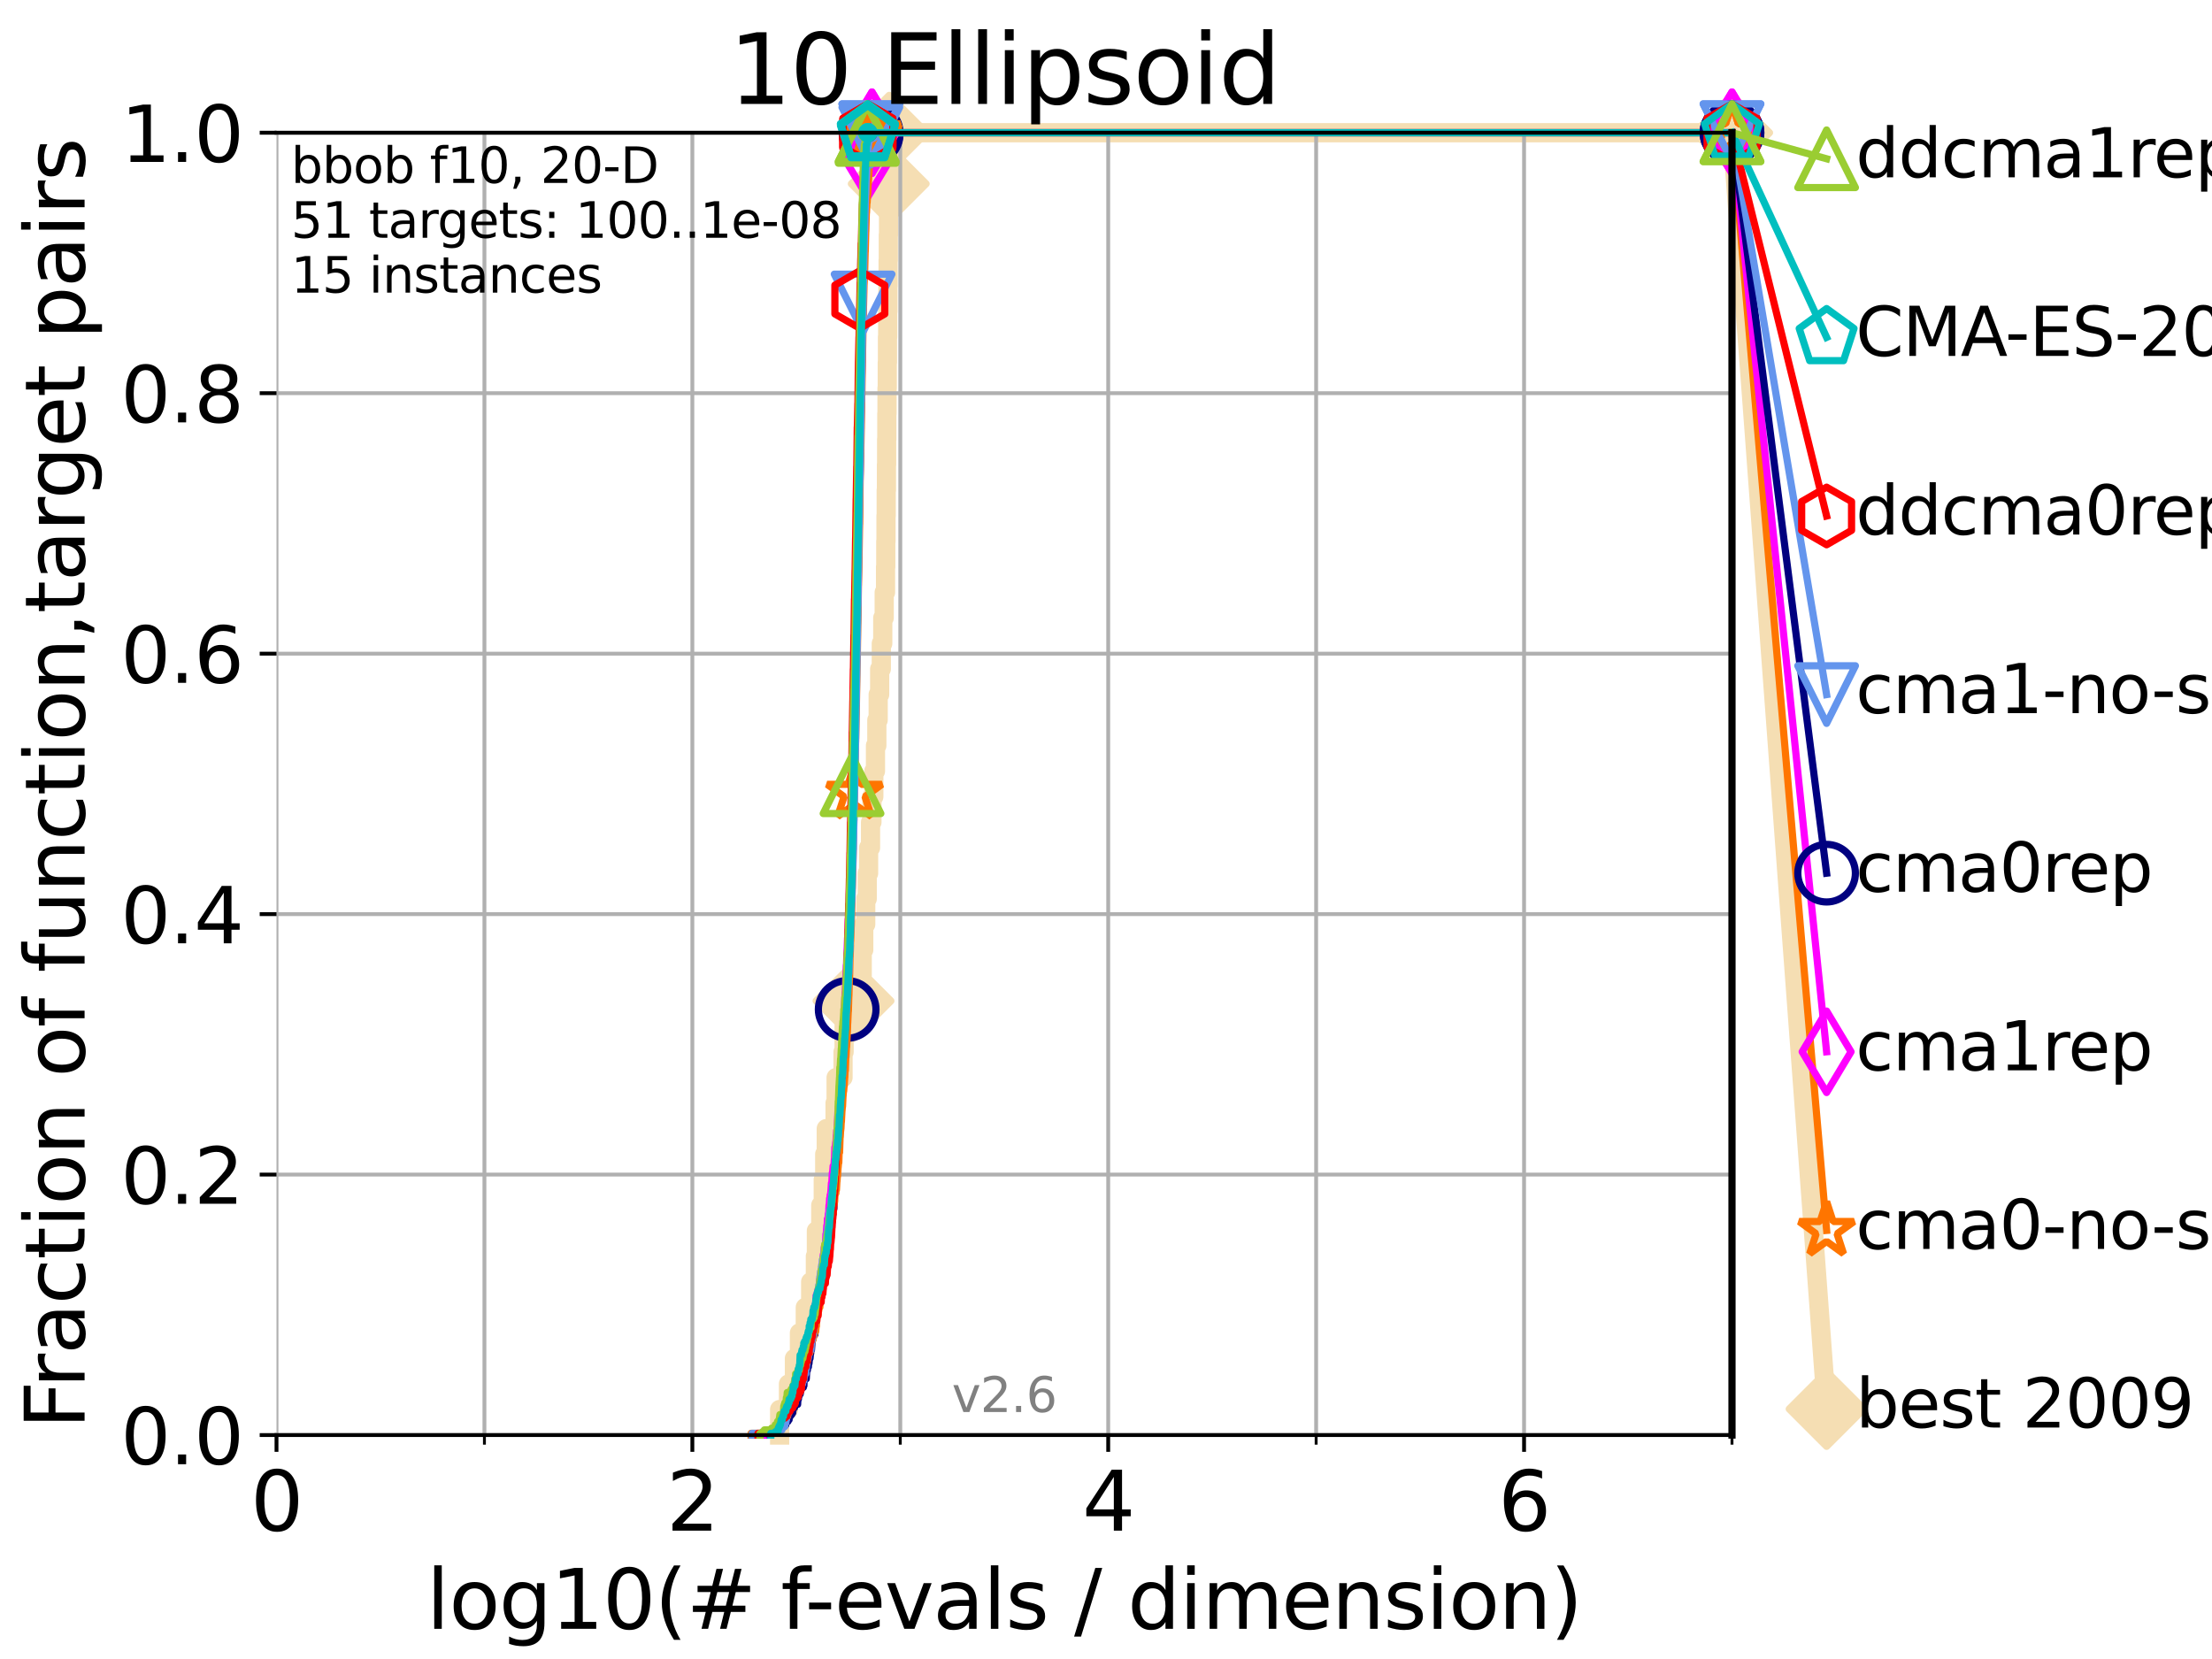 <?xml version="1.0" encoding="utf-8" standalone="no"?>
<!DOCTYPE svg PUBLIC "-//W3C//DTD SVG 1.1//EN"
  "http://www.w3.org/Graphics/SVG/1.1/DTD/svg11.dtd">
<svg xmlns:xlink="http://www.w3.org/1999/xlink" width="460.8pt" height="345.6pt" viewBox="0 0 460.8 345.6" xmlns="http://www.w3.org/2000/svg" version="1.1">
 <defs>
  <style type="text/css">*{stroke-linejoin: round; stroke-linecap: butt}</style>
 </defs>
 <g id="figure_1">
  <g id="patch_1">
   <path d="M 0 345.6 
L 460.8 345.6 
L 460.8 0 
L 0 0 
z
" style="fill: #ffffff"/>
  </g>
  <g id="axes_1">
   <g id="patch_2">
    <path d="M 57.6 298.944 
L 360.806 298.944 
L 360.806 27.648 
L 57.6 27.648 
z
" style="fill: #ffffff"/>
   </g>
   <g id="line2d_1">
    <path d="M 162.41 298.944 
L 162.41 293.624 
L 164.25 293.624 
L 164.25 288.305 
L 165.49 288.305 
L 165.49 282.985 
L 166.535 282.985 
L 166.535 277.666 
L 167.756 277.666 
L 167.756 272.346 
L 168.875 272.346 
L 168.875 267.027 
L 169.857 267.027 
L 169.857 261.707 
L 170.067 261.707 
L 170.067 256.388 
L 170.979 256.388 
L 170.979 251.068 
L 171.496 251.068 
L 171.496 245.749 
L 171.802 245.749 
L 171.802 240.429 
L 172.125 240.429 
L 172.125 235.11 
L 173.961 235.11 
L 173.961 229.79 
L 174.176 229.79 
L 174.176 224.471 
L 175.619 224.471 
L 175.619 219.151 
L 175.841 219.151 
L 175.841 213.832 
L 177.802 213.832 
L 177.802 208.512 
L 179.32 208.512 
L 179.32 203.192 
L 179.615 203.192 
L 179.615 197.873 
L 179.937 197.873 
L 179.937 192.553 
L 180.347 192.553 
L 180.347 187.234 
L 180.659 187.234 
L 180.659 181.914 
L 180.946 181.914 
L 180.946 176.595 
L 181.35 176.595 
L 181.35 171.275 
L 181.642 171.275 
L 181.642 165.956 
L 182.033 165.956 
L 182.033 160.636 
L 182.378 160.636 
L 182.378 155.317 
L 182.661 155.317 
L 182.661 149.997 
L 182.941 149.997 
L 182.941 144.678 
L 183.25 144.678 
L 183.25 139.358 
L 183.592 139.358 
L 183.592 134.039 
L 183.895 134.039 
L 183.895 128.719 
L 184.193 128.719 
L 184.193 123.4 
L 184.472 123.4 
L 184.472 118.08 
L 184.523 118.08 
L 184.523 112.76 
L 184.569 112.76 
L 184.569 107.441 
L 184.612 107.441 
L 184.612 102.121 
L 184.662 102.121 
L 184.662 96.802 
L 184.701 96.802 
L 184.701 91.482 
L 184.741 91.482 
L 184.741 86.163 
L 184.78 86.163 
L 184.78 80.843 
L 184.833 80.843 
L 184.833 75.524 
L 184.874 75.524 
L 184.874 70.204 
L 184.923 70.204 
L 184.923 64.885 
L 184.972 64.885 
L 184.972 59.565 
L 185.008 59.565 
L 185.008 54.246 
L 185.05 54.246 
L 185.05 48.926 
L 185.097 48.926 
L 185.097 43.607 
L 185.139 43.607 
L 185.139 38.287 
L 185.19 38.287 
L 185.19 32.968 
L 185.231 32.968 
L 185.231 27.648 
L 360.806 27.648 
" style="fill: none; stroke: #f5deb3; stroke-width: 4; stroke-linecap: square"/>
   </g>
   <g id="line2d_2">
    <defs>
     <path id="m41a790ca34" d="M -0 7.778 
L 7.778 0 
L 0 -7.778 
L -7.778 -0 
z
" style="stroke: #f5deb3; stroke-width: 1.5; stroke-linejoin: miter"/>
    </defs>
    <g>
     <use xlink:href="#m41a790ca34" x="177.802" y="208.512" style="fill: #f5deb3; stroke: #f5deb3; stroke-width: 1.5; stroke-linejoin: miter"/>
     <use xlink:href="#m41a790ca34" x="185.139" y="38.287" style="fill: #f5deb3; stroke: #f5deb3; stroke-width: 1.5; stroke-linejoin: miter"/>
     <use xlink:href="#m41a790ca34" x="185.231" y="27.648" style="fill: #f5deb3; stroke: #f5deb3; stroke-width: 1.5; stroke-linejoin: miter"/>
     <use xlink:href="#m41a790ca34" x="360.806" y="27.648" style="fill: #f5deb3; stroke: #f5deb3; stroke-width: 1.5; stroke-linejoin: miter"/>
    </g>
   </g>
   <g id="line2d_3">
    <path style="fill: none; stroke: #f5deb3; stroke-width: 4; stroke-linecap: square"/>
    <g/>
   </g>
   <g id="line2d_4">
    <path d="M 360.806 27.648 
L 380.515 293.518 
" style="fill: none; stroke: #f5deb3; stroke-width: 4; stroke-linecap: square"/>
    <g>
     <use xlink:href="#m41a790ca34" x="360.806" y="27.648" style="fill: #f5deb3; stroke: #f5deb3; stroke-width: 1.5; stroke-linejoin: miter"/>
     <use xlink:href="#m41a790ca34" x="380.515" y="293.518" style="fill: #f5deb3; stroke: #f5deb3; stroke-width: 1.5; stroke-linejoin: miter"/>
    </g>
   </g>
   <g id="matplotlib.axis_1">
    <g id="xtick_1">
     <g id="line2d_5">
      <path d="M 57.6 298.944 
L 57.6 27.648 
" clip-path="url(#p93dcf703f1)" style="fill: none; stroke: #b0b0b0; stroke-width: 0.8; stroke-linecap: square"/>
     </g>
     <g id="line2d_6">
      <defs>
       <path id="mc51fa010d1" d="M 0 0 
L 0 3.5 
" style="stroke: #000000; stroke-width: 0.8"/>
      </defs>
      <g>
       <use xlink:href="#mc51fa010d1" x="57.6" y="298.944" style="stroke: #000000; stroke-width: 0.8"/>
      </g>
     </g>
     <g id="text_1">
      <!-- 0 -->
      <g transform="translate(52.192 318.861)scale(0.17 -0.17)">
       <defs>
        <path id="DejaVuSans-30" d="M 2034 4250 
Q 1547 4250 1301 3770 
Q 1056 3291 1056 2328 
Q 1056 1369 1301 889 
Q 1547 409 2034 409 
Q 2525 409 2770 889 
Q 3016 1369 3016 2328 
Q 3016 3291 2770 3770 
Q 2525 4250 2034 4250 
z
M 2034 4750 
Q 2819 4750 3233 4129 
Q 3647 3509 3647 2328 
Q 3647 1150 3233 529 
Q 2819 -91 2034 -91 
Q 1250 -91 836 529 
Q 422 1150 422 2328 
Q 422 3509 836 4129 
Q 1250 4750 2034 4750 
z
" transform="scale(0.016)"/>
       </defs>
       <use xlink:href="#DejaVuSans-30"/>
      </g>
     </g>
    </g>
    <g id="xtick_2">
     <g id="line2d_7">
      <path d="M 144.23 298.944 
L 144.23 27.648 
" clip-path="url(#p93dcf703f1)" style="fill: none; stroke: #b0b0b0; stroke-width: 0.8; stroke-linecap: square"/>
     </g>
     <g id="line2d_8">
      <g>
       <use xlink:href="#mc51fa010d1" x="144.23" y="298.944" style="stroke: #000000; stroke-width: 0.8"/>
      </g>
     </g>
     <g id="text_2">
      <!-- 2 -->
      <g transform="translate(138.822 318.861)scale(0.17 -0.17)">
       <defs>
        <path id="DejaVuSans-32" d="M 1228 531 
L 3431 531 
L 3431 0 
L 469 0 
L 469 531 
Q 828 903 1448 1529 
Q 2069 2156 2228 2338 
Q 2531 2678 2651 2914 
Q 2772 3150 2772 3378 
Q 2772 3750 2511 3984 
Q 2250 4219 1831 4219 
Q 1534 4219 1204 4116 
Q 875 4013 500 3803 
L 500 4441 
Q 881 4594 1212 4672 
Q 1544 4750 1819 4750 
Q 2544 4750 2975 4387 
Q 3406 4025 3406 3419 
Q 3406 3131 3298 2873 
Q 3191 2616 2906 2266 
Q 2828 2175 2409 1742 
Q 1991 1309 1228 531 
z
" transform="scale(0.016)"/>
       </defs>
       <use xlink:href="#DejaVuSans-32"/>
      </g>
     </g>
    </g>
    <g id="xtick_3">
     <g id="line2d_9">
      <path d="M 230.861 298.944 
L 230.861 27.648 
" clip-path="url(#p93dcf703f1)" style="fill: none; stroke: #b0b0b0; stroke-width: 0.8; stroke-linecap: square"/>
     </g>
     <g id="line2d_10">
      <g>
       <use xlink:href="#mc51fa010d1" x="230.861" y="298.944" style="stroke: #000000; stroke-width: 0.8"/>
      </g>
     </g>
     <g id="text_3">
      <!-- 4 -->
      <g transform="translate(225.453 318.861)scale(0.17 -0.17)">
       <defs>
        <path id="DejaVuSans-34" d="M 2419 4116 
L 825 1625 
L 2419 1625 
L 2419 4116 
z
M 2253 4666 
L 3047 4666 
L 3047 1625 
L 3713 1625 
L 3713 1100 
L 3047 1100 
L 3047 0 
L 2419 0 
L 2419 1100 
L 313 1100 
L 313 1709 
L 2253 4666 
z
" transform="scale(0.016)"/>
       </defs>
       <use xlink:href="#DejaVuSans-34"/>
      </g>
     </g>
    </g>
    <g id="xtick_4">
     <g id="line2d_11">
      <path d="M 317.491 298.944 
L 317.491 27.648 
" clip-path="url(#p93dcf703f1)" style="fill: none; stroke: #b0b0b0; stroke-width: 0.8; stroke-linecap: square"/>
     </g>
     <g id="line2d_12">
      <g>
       <use xlink:href="#mc51fa010d1" x="317.491" y="298.944" style="stroke: #000000; stroke-width: 0.8"/>
      </g>
     </g>
     <g id="text_4">
      <!-- 6 -->
      <g transform="translate(312.083 318.861)scale(0.17 -0.17)">
       <defs>
        <path id="DejaVuSans-36" d="M 2113 2584 
Q 1688 2584 1439 2293 
Q 1191 2003 1191 1497 
Q 1191 994 1439 701 
Q 1688 409 2113 409 
Q 2538 409 2786 701 
Q 3034 994 3034 1497 
Q 3034 2003 2786 2293 
Q 2538 2584 2113 2584 
z
M 3366 4563 
L 3366 3988 
Q 3128 4100 2886 4159 
Q 2644 4219 2406 4219 
Q 1781 4219 1451 3797 
Q 1122 3375 1075 2522 
Q 1259 2794 1537 2939 
Q 1816 3084 2150 3084 
Q 2853 3084 3261 2657 
Q 3669 2231 3669 1497 
Q 3669 778 3244 343 
Q 2819 -91 2113 -91 
Q 1303 -91 875 529 
Q 447 1150 447 2328 
Q 447 3434 972 4092 
Q 1497 4750 2381 4750 
Q 2619 4750 2861 4703 
Q 3103 4656 3366 4563 
z
" transform="scale(0.016)"/>
       </defs>
       <use xlink:href="#DejaVuSans-36"/>
      </g>
     </g>
    </g>
    <g id="xtick_5">
     <g id="line2d_13">
      <path d="M 100.915 298.944 
L 100.915 27.648 
" clip-path="url(#p93dcf703f1)" style="fill: none; stroke: #b0b0b0; stroke-width: 0.8; stroke-linecap: square"/>
     </g>
     <g id="line2d_14">
      <defs>
       <path id="mf69739e340" d="M 0 0 
L 0 2 
" style="stroke: #000000; stroke-width: 0.6"/>
      </defs>
      <g>
       <use xlink:href="#mf69739e340" x="100.915" y="298.944" style="stroke: #000000; stroke-width: 0.6"/>
      </g>
     </g>
    </g>
    <g id="xtick_6">
     <g id="line2d_15">
      <path d="M 187.546 298.944 
L 187.546 27.648 
" clip-path="url(#p93dcf703f1)" style="fill: none; stroke: #b0b0b0; stroke-width: 0.8; stroke-linecap: square"/>
     </g>
     <g id="line2d_16">
      <g>
       <use xlink:href="#mf69739e340" x="187.546" y="298.944" style="stroke: #000000; stroke-width: 0.6"/>
      </g>
     </g>
    </g>
    <g id="xtick_7">
     <g id="line2d_17">
      <path d="M 274.176 298.944 
L 274.176 27.648 
" clip-path="url(#p93dcf703f1)" style="fill: none; stroke: #b0b0b0; stroke-width: 0.8; stroke-linecap: square"/>
     </g>
     <g id="line2d_18">
      <g>
       <use xlink:href="#mf69739e340" x="274.176" y="298.944" style="stroke: #000000; stroke-width: 0.6"/>
      </g>
     </g>
    </g>
    <g id="xtick_8">
     <g id="line2d_19">
      <path d="M 360.806 298.944 
L 360.806 27.648 
" clip-path="url(#p93dcf703f1)" style="fill: none; stroke: #b0b0b0; stroke-width: 0.8; stroke-linecap: square"/>
     </g>
     <g id="line2d_20">
      <g>
       <use xlink:href="#mf69739e340" x="360.806" y="298.944" style="stroke: #000000; stroke-width: 0.6"/>
      </g>
     </g>
    </g>
    <g id="text_5">
     <!-- log10(# f-evals / dimension) -->
     <g transform="translate(88.823 339.314)scale(0.17 -0.17)">
      <defs>
       <path id="DejaVuSans-6c" d="M 603 4863 
L 1178 4863 
L 1178 0 
L 603 0 
L 603 4863 
z
" transform="scale(0.016)"/>
       <path id="DejaVuSans-6f" d="M 1959 3097 
Q 1497 3097 1228 2736 
Q 959 2375 959 1747 
Q 959 1119 1226 758 
Q 1494 397 1959 397 
Q 2419 397 2687 759 
Q 2956 1122 2956 1747 
Q 2956 2369 2687 2733 
Q 2419 3097 1959 3097 
z
M 1959 3584 
Q 2709 3584 3137 3096 
Q 3566 2609 3566 1747 
Q 3566 888 3137 398 
Q 2709 -91 1959 -91 
Q 1206 -91 779 398 
Q 353 888 353 1747 
Q 353 2609 779 3096 
Q 1206 3584 1959 3584 
z
" transform="scale(0.016)"/>
       <path id="DejaVuSans-67" d="M 2906 1791 
Q 2906 2416 2648 2759 
Q 2391 3103 1925 3103 
Q 1463 3103 1205 2759 
Q 947 2416 947 1791 
Q 947 1169 1205 825 
Q 1463 481 1925 481 
Q 2391 481 2648 825 
Q 2906 1169 2906 1791 
z
M 3481 434 
Q 3481 -459 3084 -895 
Q 2688 -1331 1869 -1331 
Q 1566 -1331 1297 -1286 
Q 1028 -1241 775 -1147 
L 775 -588 
Q 1028 -725 1275 -790 
Q 1522 -856 1778 -856 
Q 2344 -856 2625 -561 
Q 2906 -266 2906 331 
L 2906 616 
Q 2728 306 2450 153 
Q 2172 0 1784 0 
Q 1141 0 747 490 
Q 353 981 353 1791 
Q 353 2603 747 3093 
Q 1141 3584 1784 3584 
Q 2172 3584 2450 3431 
Q 2728 3278 2906 2969 
L 2906 3500 
L 3481 3500 
L 3481 434 
z
" transform="scale(0.016)"/>
       <path id="DejaVuSans-31" d="M 794 531 
L 1825 531 
L 1825 4091 
L 703 3866 
L 703 4441 
L 1819 4666 
L 2450 4666 
L 2450 531 
L 3481 531 
L 3481 0 
L 794 0 
L 794 531 
z
" transform="scale(0.016)"/>
       <path id="DejaVuSans-28" d="M 1984 4856 
Q 1566 4138 1362 3434 
Q 1159 2731 1159 2009 
Q 1159 1288 1364 580 
Q 1569 -128 1984 -844 
L 1484 -844 
Q 1016 -109 783 600 
Q 550 1309 550 2009 
Q 550 2706 781 3412 
Q 1013 4119 1484 4856 
L 1984 4856 
z
" transform="scale(0.016)"/>
       <path id="DejaVuSans-23" d="M 3272 2816 
L 2363 2816 
L 2100 1772 
L 3016 1772 
L 3272 2816 
z
M 2803 4594 
L 2478 3297 
L 3391 3297 
L 3719 4594 
L 4219 4594 
L 3897 3297 
L 4872 3297 
L 4872 2816 
L 3775 2816 
L 3519 1772 
L 4513 1772 
L 4513 1294 
L 3397 1294 
L 3072 0 
L 2572 0 
L 2894 1294 
L 1978 1294 
L 1656 0 
L 1153 0 
L 1478 1294 
L 494 1294 
L 494 1772 
L 1594 1772 
L 1856 2816 
L 850 2816 
L 850 3297 
L 1978 3297 
L 2297 4594 
L 2803 4594 
z
" transform="scale(0.016)"/>
       <path id="DejaVuSans-20" transform="scale(0.016)"/>
       <path id="DejaVuSans-66" d="M 2375 4863 
L 2375 4384 
L 1825 4384 
Q 1516 4384 1395 4259 
Q 1275 4134 1275 3809 
L 1275 3500 
L 2222 3500 
L 2222 3053 
L 1275 3053 
L 1275 0 
L 697 0 
L 697 3053 
L 147 3053 
L 147 3500 
L 697 3500 
L 697 3744 
Q 697 4328 969 4595 
Q 1241 4863 1831 4863 
L 2375 4863 
z
" transform="scale(0.016)"/>
       <path id="DejaVuSans-2d" d="M 313 2009 
L 1997 2009 
L 1997 1497 
L 313 1497 
L 313 2009 
z
" transform="scale(0.016)"/>
       <path id="DejaVuSans-65" d="M 3597 1894 
L 3597 1613 
L 953 1613 
Q 991 1019 1311 708 
Q 1631 397 2203 397 
Q 2534 397 2845 478 
Q 3156 559 3463 722 
L 3463 178 
Q 3153 47 2828 -22 
Q 2503 -91 2169 -91 
Q 1331 -91 842 396 
Q 353 884 353 1716 
Q 353 2575 817 3079 
Q 1281 3584 2069 3584 
Q 2775 3584 3186 3129 
Q 3597 2675 3597 1894 
z
M 3022 2063 
Q 3016 2534 2758 2815 
Q 2500 3097 2075 3097 
Q 1594 3097 1305 2825 
Q 1016 2553 972 2059 
L 3022 2063 
z
" transform="scale(0.016)"/>
       <path id="DejaVuSans-76" d="M 191 3500 
L 800 3500 
L 1894 563 
L 2988 3500 
L 3597 3500 
L 2284 0 
L 1503 0 
L 191 3500 
z
" transform="scale(0.016)"/>
       <path id="DejaVuSans-61" d="M 2194 1759 
Q 1497 1759 1228 1600 
Q 959 1441 959 1056 
Q 959 750 1161 570 
Q 1363 391 1709 391 
Q 2188 391 2477 730 
Q 2766 1069 2766 1631 
L 2766 1759 
L 2194 1759 
z
M 3341 1997 
L 3341 0 
L 2766 0 
L 2766 531 
Q 2569 213 2275 61 
Q 1981 -91 1556 -91 
Q 1019 -91 701 211 
Q 384 513 384 1019 
Q 384 1609 779 1909 
Q 1175 2209 1959 2209 
L 2766 2209 
L 2766 2266 
Q 2766 2663 2505 2880 
Q 2244 3097 1772 3097 
Q 1472 3097 1187 3025 
Q 903 2953 641 2809 
L 641 3341 
Q 956 3463 1253 3523 
Q 1550 3584 1831 3584 
Q 2591 3584 2966 3190 
Q 3341 2797 3341 1997 
z
" transform="scale(0.016)"/>
       <path id="DejaVuSans-73" d="M 2834 3397 
L 2834 2853 
Q 2591 2978 2328 3040 
Q 2066 3103 1784 3103 
Q 1356 3103 1142 2972 
Q 928 2841 928 2578 
Q 928 2378 1081 2264 
Q 1234 2150 1697 2047 
L 1894 2003 
Q 2506 1872 2764 1633 
Q 3022 1394 3022 966 
Q 3022 478 2636 193 
Q 2250 -91 1575 -91 
Q 1294 -91 989 -36 
Q 684 19 347 128 
L 347 722 
Q 666 556 975 473 
Q 1284 391 1588 391 
Q 1994 391 2212 530 
Q 2431 669 2431 922 
Q 2431 1156 2273 1281 
Q 2116 1406 1581 1522 
L 1381 1569 
Q 847 1681 609 1914 
Q 372 2147 372 2553 
Q 372 3047 722 3315 
Q 1072 3584 1716 3584 
Q 2034 3584 2315 3537 
Q 2597 3491 2834 3397 
z
" transform="scale(0.016)"/>
       <path id="DejaVuSans-2f" d="M 1625 4666 
L 2156 4666 
L 531 -594 
L 0 -594 
L 1625 4666 
z
" transform="scale(0.016)"/>
       <path id="DejaVuSans-64" d="M 2906 2969 
L 2906 4863 
L 3481 4863 
L 3481 0 
L 2906 0 
L 2906 525 
Q 2725 213 2448 61 
Q 2172 -91 1784 -91 
Q 1150 -91 751 415 
Q 353 922 353 1747 
Q 353 2572 751 3078 
Q 1150 3584 1784 3584 
Q 2172 3584 2448 3432 
Q 2725 3281 2906 2969 
z
M 947 1747 
Q 947 1113 1208 752 
Q 1469 391 1925 391 
Q 2381 391 2643 752 
Q 2906 1113 2906 1747 
Q 2906 2381 2643 2742 
Q 2381 3103 1925 3103 
Q 1469 3103 1208 2742 
Q 947 2381 947 1747 
z
" transform="scale(0.016)"/>
       <path id="DejaVuSans-69" d="M 603 3500 
L 1178 3500 
L 1178 0 
L 603 0 
L 603 3500 
z
M 603 4863 
L 1178 4863 
L 1178 4134 
L 603 4134 
L 603 4863 
z
" transform="scale(0.016)"/>
       <path id="DejaVuSans-6d" d="M 3328 2828 
Q 3544 3216 3844 3400 
Q 4144 3584 4550 3584 
Q 5097 3584 5394 3201 
Q 5691 2819 5691 2113 
L 5691 0 
L 5113 0 
L 5113 2094 
Q 5113 2597 4934 2840 
Q 4756 3084 4391 3084 
Q 3944 3084 3684 2787 
Q 3425 2491 3425 1978 
L 3425 0 
L 2847 0 
L 2847 2094 
Q 2847 2600 2669 2842 
Q 2491 3084 2119 3084 
Q 1678 3084 1418 2786 
Q 1159 2488 1159 1978 
L 1159 0 
L 581 0 
L 581 3500 
L 1159 3500 
L 1159 2956 
Q 1356 3278 1631 3431 
Q 1906 3584 2284 3584 
Q 2666 3584 2933 3390 
Q 3200 3197 3328 2828 
z
" transform="scale(0.016)"/>
       <path id="DejaVuSans-6e" d="M 3513 2113 
L 3513 0 
L 2938 0 
L 2938 2094 
Q 2938 2591 2744 2837 
Q 2550 3084 2163 3084 
Q 1697 3084 1428 2787 
Q 1159 2491 1159 1978 
L 1159 0 
L 581 0 
L 581 3500 
L 1159 3500 
L 1159 2956 
Q 1366 3272 1645 3428 
Q 1925 3584 2291 3584 
Q 2894 3584 3203 3211 
Q 3513 2838 3513 2113 
z
" transform="scale(0.016)"/>
       <path id="DejaVuSans-29" d="M 513 4856 
L 1013 4856 
Q 1481 4119 1714 3412 
Q 1947 2706 1947 2009 
Q 1947 1309 1714 600 
Q 1481 -109 1013 -844 
L 513 -844 
Q 928 -128 1133 580 
Q 1338 1288 1338 2009 
Q 1338 2731 1133 3434 
Q 928 4138 513 4856 
z
" transform="scale(0.016)"/>
      </defs>
      <use xlink:href="#DejaVuSans-6c"/>
      <use xlink:href="#DejaVuSans-6f" x="27.783"/>
      <use xlink:href="#DejaVuSans-67" x="88.965"/>
      <use xlink:href="#DejaVuSans-31" x="152.441"/>
      <use xlink:href="#DejaVuSans-30" x="216.064"/>
      <use xlink:href="#DejaVuSans-28" x="279.688"/>
      <use xlink:href="#DejaVuSans-23" x="318.701"/>
      <use xlink:href="#DejaVuSans-20" x="402.49"/>
      <use xlink:href="#DejaVuSans-66" x="434.277"/>
      <use xlink:href="#DejaVuSans-2d" x="463.982"/>
      <use xlink:href="#DejaVuSans-65" x="500.066"/>
      <use xlink:href="#DejaVuSans-76" x="561.59"/>
      <use xlink:href="#DejaVuSans-61" x="620.77"/>
      <use xlink:href="#DejaVuSans-6c" x="682.049"/>
      <use xlink:href="#DejaVuSans-73" x="709.832"/>
      <use xlink:href="#DejaVuSans-20" x="761.932"/>
      <use xlink:href="#DejaVuSans-2f" x="793.719"/>
      <use xlink:href="#DejaVuSans-20" x="827.41"/>
      <use xlink:href="#DejaVuSans-64" x="859.197"/>
      <use xlink:href="#DejaVuSans-69" x="922.674"/>
      <use xlink:href="#DejaVuSans-6d" x="950.457"/>
      <use xlink:href="#DejaVuSans-65" x="1047.869"/>
      <use xlink:href="#DejaVuSans-6e" x="1109.393"/>
      <use xlink:href="#DejaVuSans-73" x="1172.771"/>
      <use xlink:href="#DejaVuSans-69" x="1224.871"/>
      <use xlink:href="#DejaVuSans-6f" x="1252.654"/>
      <use xlink:href="#DejaVuSans-6e" x="1313.836"/>
      <use xlink:href="#DejaVuSans-29" x="1377.215"/>
     </g>
    </g>
   </g>
   <g id="matplotlib.axis_2">
    <g id="ytick_1">
     <g id="line2d_21">
      <path d="M 57.6 298.944 
L 360.806 298.944 
" clip-path="url(#p93dcf703f1)" style="fill: none; stroke: #b0b0b0; stroke-width: 0.8; stroke-linecap: square"/>
     </g>
     <g id="line2d_22">
      <defs>
       <path id="m18c5e38a07" d="M 0 0 
L -3.5 0 
" style="stroke: #000000; stroke-width: 0.8"/>
      </defs>
      <g>
       <use xlink:href="#m18c5e38a07" x="57.6" y="298.944" style="stroke: #000000; stroke-width: 0.8"/>
      </g>
     </g>
     <g id="text_6">
      <!-- 0.0 -->
      <g transform="translate(25.155 305.023)scale(0.16 -0.16)">
       <defs>
        <path id="DejaVuSans-2e" d="M 684 794 
L 1344 794 
L 1344 0 
L 684 0 
L 684 794 
z
" transform="scale(0.016)"/>
       </defs>
       <use xlink:href="#DejaVuSans-30"/>
       <use xlink:href="#DejaVuSans-2e" x="63.623"/>
       <use xlink:href="#DejaVuSans-30" x="95.41"/>
      </g>
     </g>
    </g>
    <g id="ytick_2">
     <g id="line2d_23">
      <path d="M 57.6 244.685 
L 360.806 244.685 
" clip-path="url(#p93dcf703f1)" style="fill: none; stroke: #b0b0b0; stroke-width: 0.8; stroke-linecap: square"/>
     </g>
     <g id="line2d_24">
      <g>
       <use xlink:href="#m18c5e38a07" x="57.6" y="244.685" style="stroke: #000000; stroke-width: 0.8"/>
      </g>
     </g>
     <g id="text_7">
      <!-- 0.2 -->
      <g transform="translate(25.155 250.764)scale(0.16 -0.16)">
       <use xlink:href="#DejaVuSans-30"/>
       <use xlink:href="#DejaVuSans-2e" x="63.623"/>
       <use xlink:href="#DejaVuSans-32" x="95.41"/>
      </g>
     </g>
    </g>
    <g id="ytick_3">
     <g id="line2d_25">
      <path d="M 57.6 190.426 
L 360.806 190.426 
" clip-path="url(#p93dcf703f1)" style="fill: none; stroke: #b0b0b0; stroke-width: 0.8; stroke-linecap: square"/>
     </g>
     <g id="line2d_26">
      <g>
       <use xlink:href="#m18c5e38a07" x="57.6" y="190.426" style="stroke: #000000; stroke-width: 0.8"/>
      </g>
     </g>
     <g id="text_8">
      <!-- 0.4 -->
      <g transform="translate(25.155 196.504)scale(0.16 -0.16)">
       <use xlink:href="#DejaVuSans-30"/>
       <use xlink:href="#DejaVuSans-2e" x="63.623"/>
       <use xlink:href="#DejaVuSans-34" x="95.41"/>
      </g>
     </g>
    </g>
    <g id="ytick_4">
     <g id="line2d_27">
      <path d="M 57.6 136.166 
L 360.806 136.166 
" clip-path="url(#p93dcf703f1)" style="fill: none; stroke: #b0b0b0; stroke-width: 0.8; stroke-linecap: square"/>
     </g>
     <g id="line2d_28">
      <g>
       <use xlink:href="#m18c5e38a07" x="57.6" y="136.166" style="stroke: #000000; stroke-width: 0.8"/>
      </g>
     </g>
     <g id="text_9">
      <!-- 0.6 -->
      <g transform="translate(25.155 142.245)scale(0.16 -0.16)">
       <use xlink:href="#DejaVuSans-30"/>
       <use xlink:href="#DejaVuSans-2e" x="63.623"/>
       <use xlink:href="#DejaVuSans-36" x="95.41"/>
      </g>
     </g>
    </g>
    <g id="ytick_5">
     <g id="line2d_29">
      <path d="M 57.6 81.907 
L 360.806 81.907 
" clip-path="url(#p93dcf703f1)" style="fill: none; stroke: #b0b0b0; stroke-width: 0.8; stroke-linecap: square"/>
     </g>
     <g id="line2d_30">
      <g>
       <use xlink:href="#m18c5e38a07" x="57.6" y="81.907" style="stroke: #000000; stroke-width: 0.8"/>
      </g>
     </g>
     <g id="text_10">
      <!-- 0.8 -->
      <g transform="translate(25.155 87.986)scale(0.16 -0.16)">
       <defs>
        <path id="DejaVuSans-38" d="M 2034 2216 
Q 1584 2216 1326 1975 
Q 1069 1734 1069 1313 
Q 1069 891 1326 650 
Q 1584 409 2034 409 
Q 2484 409 2743 651 
Q 3003 894 3003 1313 
Q 3003 1734 2745 1975 
Q 2488 2216 2034 2216 
z
M 1403 2484 
Q 997 2584 770 2862 
Q 544 3141 544 3541 
Q 544 4100 942 4425 
Q 1341 4750 2034 4750 
Q 2731 4750 3128 4425 
Q 3525 4100 3525 3541 
Q 3525 3141 3298 2862 
Q 3072 2584 2669 2484 
Q 3125 2378 3379 2068 
Q 3634 1759 3634 1313 
Q 3634 634 3220 271 
Q 2806 -91 2034 -91 
Q 1263 -91 848 271 
Q 434 634 434 1313 
Q 434 1759 690 2068 
Q 947 2378 1403 2484 
z
M 1172 3481 
Q 1172 3119 1398 2916 
Q 1625 2713 2034 2713 
Q 2441 2713 2670 2916 
Q 2900 3119 2900 3481 
Q 2900 3844 2670 4047 
Q 2441 4250 2034 4250 
Q 1625 4250 1398 4047 
Q 1172 3844 1172 3481 
z
" transform="scale(0.016)"/>
       </defs>
       <use xlink:href="#DejaVuSans-30"/>
       <use xlink:href="#DejaVuSans-2e" x="63.623"/>
       <use xlink:href="#DejaVuSans-38" x="95.41"/>
      </g>
     </g>
    </g>
    <g id="ytick_6">
     <g id="line2d_31">
      <path d="M 57.6 27.648 
L 360.806 27.648 
" clip-path="url(#p93dcf703f1)" style="fill: none; stroke: #b0b0b0; stroke-width: 0.8; stroke-linecap: square"/>
     </g>
     <g id="line2d_32">
      <g>
       <use xlink:href="#m18c5e38a07" x="57.6" y="27.648" style="stroke: #000000; stroke-width: 0.8"/>
      </g>
     </g>
     <g id="text_11">
      <!-- 1.0 -->
      <g transform="translate(25.155 33.727)scale(0.16 -0.16)">
       <use xlink:href="#DejaVuSans-31"/>
       <use xlink:href="#DejaVuSans-2e" x="63.623"/>
       <use xlink:href="#DejaVuSans-30" x="95.41"/>
      </g>
     </g>
    </g>
    <g id="text_12">
     <!-- Fraction of function,target pairs -->
     <g transform="translate(17.62 297.681)rotate(-90)scale(0.17 -0.17)">
      <defs>
       <path id="DejaVuSans-46" d="M 628 4666 
L 3309 4666 
L 3309 4134 
L 1259 4134 
L 1259 2759 
L 3109 2759 
L 3109 2228 
L 1259 2228 
L 1259 0 
L 628 0 
L 628 4666 
z
" transform="scale(0.016)"/>
       <path id="DejaVuSans-72" d="M 2631 2963 
Q 2534 3019 2420 3045 
Q 2306 3072 2169 3072 
Q 1681 3072 1420 2755 
Q 1159 2438 1159 1844 
L 1159 0 
L 581 0 
L 581 3500 
L 1159 3500 
L 1159 2956 
Q 1341 3275 1631 3429 
Q 1922 3584 2338 3584 
Q 2397 3584 2469 3576 
Q 2541 3569 2628 3553 
L 2631 2963 
z
" transform="scale(0.016)"/>
       <path id="DejaVuSans-63" d="M 3122 3366 
L 3122 2828 
Q 2878 2963 2633 3030 
Q 2388 3097 2138 3097 
Q 1578 3097 1268 2742 
Q 959 2388 959 1747 
Q 959 1106 1268 751 
Q 1578 397 2138 397 
Q 2388 397 2633 464 
Q 2878 531 3122 666 
L 3122 134 
Q 2881 22 2623 -34 
Q 2366 -91 2075 -91 
Q 1284 -91 818 406 
Q 353 903 353 1747 
Q 353 2603 823 3093 
Q 1294 3584 2113 3584 
Q 2378 3584 2631 3529 
Q 2884 3475 3122 3366 
z
" transform="scale(0.016)"/>
       <path id="DejaVuSans-74" d="M 1172 4494 
L 1172 3500 
L 2356 3500 
L 2356 3053 
L 1172 3053 
L 1172 1153 
Q 1172 725 1289 603 
Q 1406 481 1766 481 
L 2356 481 
L 2356 0 
L 1766 0 
Q 1100 0 847 248 
Q 594 497 594 1153 
L 594 3053 
L 172 3053 
L 172 3500 
L 594 3500 
L 594 4494 
L 1172 4494 
z
" transform="scale(0.016)"/>
       <path id="DejaVuSans-75" d="M 544 1381 
L 544 3500 
L 1119 3500 
L 1119 1403 
Q 1119 906 1312 657 
Q 1506 409 1894 409 
Q 2359 409 2629 706 
Q 2900 1003 2900 1516 
L 2900 3500 
L 3475 3500 
L 3475 0 
L 2900 0 
L 2900 538 
Q 2691 219 2414 64 
Q 2138 -91 1772 -91 
Q 1169 -91 856 284 
Q 544 659 544 1381 
z
M 1991 3584 
L 1991 3584 
z
" transform="scale(0.016)"/>
       <path id="DejaVuSans-2c" d="M 750 794 
L 1409 794 
L 1409 256 
L 897 -744 
L 494 -744 
L 750 256 
L 750 794 
z
" transform="scale(0.016)"/>
       <path id="DejaVuSans-70" d="M 1159 525 
L 1159 -1331 
L 581 -1331 
L 581 3500 
L 1159 3500 
L 1159 2969 
Q 1341 3281 1617 3432 
Q 1894 3584 2278 3584 
Q 2916 3584 3314 3078 
Q 3713 2572 3713 1747 
Q 3713 922 3314 415 
Q 2916 -91 2278 -91 
Q 1894 -91 1617 61 
Q 1341 213 1159 525 
z
M 3116 1747 
Q 3116 2381 2855 2742 
Q 2594 3103 2138 3103 
Q 1681 3103 1420 2742 
Q 1159 2381 1159 1747 
Q 1159 1113 1420 752 
Q 1681 391 2138 391 
Q 2594 391 2855 752 
Q 3116 1113 3116 1747 
z
" transform="scale(0.016)"/>
      </defs>
      <use xlink:href="#DejaVuSans-46"/>
      <use xlink:href="#DejaVuSans-72" x="50.27"/>
      <use xlink:href="#DejaVuSans-61" x="91.383"/>
      <use xlink:href="#DejaVuSans-63" x="152.662"/>
      <use xlink:href="#DejaVuSans-74" x="207.643"/>
      <use xlink:href="#DejaVuSans-69" x="246.852"/>
      <use xlink:href="#DejaVuSans-6f" x="274.635"/>
      <use xlink:href="#DejaVuSans-6e" x="335.816"/>
      <use xlink:href="#DejaVuSans-20" x="399.195"/>
      <use xlink:href="#DejaVuSans-6f" x="430.982"/>
      <use xlink:href="#DejaVuSans-66" x="492.164"/>
      <use xlink:href="#DejaVuSans-20" x="527.369"/>
      <use xlink:href="#DejaVuSans-66" x="559.156"/>
      <use xlink:href="#DejaVuSans-75" x="594.361"/>
      <use xlink:href="#DejaVuSans-6e" x="657.74"/>
      <use xlink:href="#DejaVuSans-63" x="721.119"/>
      <use xlink:href="#DejaVuSans-74" x="776.1"/>
      <use xlink:href="#DejaVuSans-69" x="815.309"/>
      <use xlink:href="#DejaVuSans-6f" x="843.092"/>
      <use xlink:href="#DejaVuSans-6e" x="904.273"/>
      <use xlink:href="#DejaVuSans-2c" x="967.652"/>
      <use xlink:href="#DejaVuSans-74" x="999.439"/>
      <use xlink:href="#DejaVuSans-61" x="1038.648"/>
      <use xlink:href="#DejaVuSans-72" x="1099.928"/>
      <use xlink:href="#DejaVuSans-67" x="1139.291"/>
      <use xlink:href="#DejaVuSans-65" x="1202.768"/>
      <use xlink:href="#DejaVuSans-74" x="1264.291"/>
      <use xlink:href="#DejaVuSans-20" x="1303.5"/>
      <use xlink:href="#DejaVuSans-70" x="1335.287"/>
      <use xlink:href="#DejaVuSans-61" x="1398.764"/>
      <use xlink:href="#DejaVuSans-69" x="1460.043"/>
      <use xlink:href="#DejaVuSans-72" x="1487.826"/>
      <use xlink:href="#DejaVuSans-73" x="1528.939"/>
     </g>
    </g>
   </g>
   <g id="line2d_33">
    <defs>
     <path id="m7bd3c2702a" d="M 0 1.5 
C 0.398 1.5 0.779 1.342 1.061 1.061 
C 1.342 0.779 1.5 0.398 1.5 0 
C 1.5 -0.398 1.342 -0.779 1.061 -1.061 
C 0.779 -1.342 0.398 -1.5 0 -1.5 
C -0.398 -1.5 -0.779 -1.342 -1.061 -1.061 
C -1.342 -0.779 -1.5 -0.398 -1.5 0 
C -1.5 0.398 -1.342 0.779 -1.061 1.061 
C -0.779 1.342 -0.398 1.5 0 1.5 
z
" style="stroke: #f5deb3"/>
    </defs>
    <g>
     <use xlink:href="#m7bd3c2702a" x="185.231" y="27.648" style="fill: #f5deb3; stroke: #f5deb3"/>
     <use xlink:href="#m7bd3c2702a" x="185.231" y="27.648" style="fill: #f5deb3; stroke: #f5deb3"/>
    </g>
   </g>
   <g id="line2d_34">
    <defs>
     <path id="mf48081c1f5" d="M 0 1.5 
C 0.398 1.5 0.779 1.342 1.061 1.061 
C 1.342 0.779 1.5 0.398 1.5 0 
C 1.5 -0.398 1.342 -0.779 1.061 -1.061 
C 0.779 -1.342 0.398 -1.5 0 -1.5 
C -0.398 -1.5 -0.779 -1.342 -1.061 -1.061 
C -1.342 -0.779 -1.5 -0.398 -1.5 0 
C -1.5 0.398 -1.342 0.779 -1.061 1.061 
C -0.779 1.342 -0.398 1.5 0 1.5 
z
" style="stroke: #000080"/>
    </defs>
    <g>
     <use xlink:href="#mf48081c1f5" x="181.473" y="27.648" style="fill: #000080; stroke: #000080"/>
     <use xlink:href="#mf48081c1f5" x="181.473" y="27.648" style="fill: #000080; stroke: #000080"/>
    </g>
   </g>
   <g id="line2d_35">
    <path d="M 159.309 298.944 
L 159.309 298.589 
L 160.494 298.589 
L 160.494 298.235 
L 161.452 298.235 
L 161.452 297.88 
L 162.162 297.88 
L 162.162 297.525 
L 162.631 297.525 
L 162.631 297.171 
L 163.301 297.171 
L 163.301 296.816 
L 163.7 296.816 
L 163.81 296.107 
L 164.152 296.107 
L 164.152 295.752 
L 164.382 295.752 
L 164.427 295.043 
L 164.635 295.043 
L 164.635 294.688 
L 164.916 294.688 
L 164.916 294.334 
L 165.131 294.334 
L 165.236 293.27 
L 165.502 293.27 
L 165.514 292.561 
L 166.155 292.561 
L 166.214 291.497 
L 166.319 291.497 
L 166.382 290.787 
L 166.484 290.787 
L 166.484 290.433 
L 166.69 290.433 
L 166.792 289.723 
L 166.838 289.723 
L 166.897 289.014 
L 167.351 289.014 
L 167.351 288.66 
L 167.469 288.66 
L 167.507 287.241 
L 167.955 287.241 
L 168.056 285.468 
L 168.183 285.468 
L 168.277 284.759 
L 168.397 284.759 
L 168.415 284.049 
L 168.524 284.049 
L 168.617 282.985 
L 168.738 282.985 
L 168.835 281.922 
L 168.885 281.922 
L 168.936 281.212 
L 169.042 281.212 
L 169.14 279.794 
L 169.165 279.794 
L 169.222 279.084 
L 169.289 279.084 
L 169.289 278.73 
L 169.406 278.73 
L 169.43 278.021 
L 169.753 278.021 
L 169.847 276.602 
L 169.878 276.602 
L 169.984 274.474 
L 170.165 274.474 
L 170.269 273.056 
L 170.41 273.056 
L 170.449 272.346 
L 170.526 272.346 
L 170.635 271.282 
L 170.661 271.282 
L 170.672 270.573 
L 170.853 270.573 
L 170.853 270.219 
L 170.992 270.219 
L 171.071 268.445 
L 171.112 268.445 
L 171.112 268.091 
L 171.233 268.091 
L 171.338 267.381 
L 171.425 267.381 
L 171.533 266.318 
L 171.599 266.318 
L 171.682 265.608 
L 171.733 265.608 
L 171.796 264.899 
L 171.891 264.899 
L 172.001 262.417 
L 172.025 262.417 
L 172.108 260.998 
L 172.191 260.998 
L 172.191 260.643 
L 172.304 260.643 
L 172.304 260.289 
L 172.434 260.289 
L 172.434 259.934 
L 172.604 259.934 
L 172.604 259.579 
L 172.716 259.579 
L 172.784 258.161 
L 172.985 258.161 
L 173.074 256.388 
L 173.18 256.388 
L 173.252 254.615 
L 173.33 254.615 
L 173.398 253.551 
L 173.448 253.551 
L 173.484 252.841 
L 173.577 252.841 
L 173.658 251.778 
L 173.715 251.778 
L 173.815 248.94 
L 173.848 248.94 
L 173.949 247.522 
L 174.017 247.522 
L 174.115 245.394 
L 174.146 245.394 
L 174.255 243.976 
L 174.264 243.976 
L 174.352 241.848 
L 174.378 241.848 
L 174.461 239.365 
L 174.506 239.365 
L 174.565 238.301 
L 174.625 238.301 
L 174.709 236.528 
L 174.753 236.528 
L 174.862 233.691 
L 174.971 233.691 
L 175.073 231.918 
L 175.106 231.918 
L 175.215 229.79 
L 175.237 229.79 
L 175.291 228.372 
L 175.36 228.372 
L 175.453 227.308 
L 175.48 227.308 
L 175.556 224.825 
L 175.594 224.825 
L 175.668 223.052 
L 175.726 223.052 
L 175.783 221.279 
L 175.865 221.279 
L 175.923 218.796 
L 176.006 218.796 
L 176.105 216.669 
L 176.119 216.669 
L 176.209 213.832 
L 176.231 213.832 
L 176.339 211.704 
L 176.408 211.704 
L 176.51 208.512 
L 176.534 208.512 
L 176.64 204.611 
L 176.66 204.611 
L 176.761 202.483 
L 176.787 202.483 
L 176.894 199.646 
L 176.908 199.646 
L 177.012 195.39 
L 177.037 195.39 
L 177.1 192.199 
L 177.149 192.199 
L 177.258 188.652 
L 177.268 188.652 
L 177.37 184.042 
L 177.389 184.042 
L 177.5 179.077 
L 177.502 179.077 
L 177.59 175.176 
L 177.615 175.176 
L 177.719 171.275 
L 177.734 171.275 
L 177.845 166.665 
L 177.864 166.665 
L 177.968 158.508 
L 177.999 158.508 
L 178.108 152.48 
L 178.112 152.48 
L 178.216 147.515 
L 178.235 147.515 
L 178.344 142.55 
L 178.35 142.55 
L 178.456 136.876 
L 178.465 136.876 
L 178.561 130.847 
L 178.586 130.847 
L 178.692 126.591 
L 178.7 126.591 
L 178.811 119.144 
L 178.812 119.144 
L 178.921 113.115 
L 178.928 113.115 
L 179.038 104.958 
L 179.04 104.958 
L 179.136 99.994 
L 179.155 99.994 
L 179.263 92.192 
L 179.266 92.192 
L 179.372 86.163 
L 179.38 86.163 
L 179.487 79.779 
L 179.503 79.779 
L 179.613 70.914 
L 179.618 70.914 
L 179.716 65.594 
L 179.729 65.594 
L 179.84 59.92 
L 179.865 59.92 
L 179.957 54.246 
L 179.988 54.246 
L 180.095 49.635 
L 180.106 49.635 
L 180.206 46.798 
L 180.226 46.798 
L 180.328 42.188 
L 180.356 42.188 
L 180.452 39.351 
L 180.528 39.351 
L 180.612 36.514 
L 180.643 36.514 
L 180.725 34.386 
L 180.771 34.386 
L 180.867 31.549 
L 180.953 31.549 
L 180.961 30.84 
L 181.09 30.84 
L 181.166 29.421 
L 181.227 29.421 
L 181.228 28.712 
L 181.375 28.712 
L 181.473 27.648 
L 360.806 27.648 
L 360.806 27.648 
" style="fill: none; stroke: #000080; stroke-width: 1.5; stroke-linecap: square"/>
   </g>
   <g id="line2d_36">
    <defs>
     <path id="mc457f64189" d="M 0 6 
C 1.591 6 3.117 5.368 4.243 4.243 
C 5.368 3.117 6 1.591 6 0 
C 6 -1.591 5.368 -3.117 4.243 -4.243 
C 3.117 -5.368 1.591 -6 0 -6 
C -1.591 -6 -3.117 -5.368 -4.243 -4.243 
C -5.368 -3.117 -6 -1.591 -6 0 
C -6 1.591 -5.368 3.117 -4.243 4.243 
C -3.117 5.368 -1.591 6 0 6 
z
" style="stroke: #000080; stroke-width: 1.5"/>
    </defs>
    <g>
     <use xlink:href="#mc457f64189" x="176.481" y="210.285" style="fill-opacity: 0; stroke: #000080; stroke-width: 1.5"/>
     <use xlink:href="#mc457f64189" x="181.473" y="28.003" style="fill-opacity: 0; stroke: #000080; stroke-width: 1.5"/>
     <use xlink:href="#mc457f64189" x="181.473" y="27.648" style="fill-opacity: 0; stroke: #000080; stroke-width: 1.5"/>
     <use xlink:href="#mc457f64189" x="360.806" y="27.648" style="fill-opacity: 0; stroke: #000080; stroke-width: 1.5"/>
    </g>
   </g>
   <g id="line2d_37">
    <path style="fill: none; stroke: #000080; stroke-width: 1.5; stroke-linecap: square"/>
    <g/>
   </g>
   <g id="line2d_38">
    <defs>
     <path id="m5e425feddf" d="M 0 1.5 
C 0.398 1.5 0.779 1.342 1.061 1.061 
C 1.342 0.779 1.5 0.398 1.5 0 
C 1.5 -0.398 1.342 -0.779 1.061 -1.061 
C 0.779 -1.342 0.398 -1.5 0 -1.5 
C -0.398 -1.5 -0.779 -1.342 -1.061 -1.061 
C -1.342 -0.779 -1.5 -0.398 -1.5 0 
C -1.5 0.398 -1.342 0.779 -1.061 1.061 
C -0.779 1.342 -0.398 1.5 0 1.5 
z
" style="stroke: #ff00ff"/>
    </defs>
    <g>
     <use xlink:href="#m5e425feddf" x="181.645" y="27.648" style="fill: #ff00ff; stroke: #ff00ff"/>
     <use xlink:href="#m5e425feddf" x="181.645" y="27.648" style="fill: #ff00ff; stroke: #ff00ff"/>
    </g>
   </g>
   <g id="line2d_39">
    <path d="M 158.994 298.944 
L 158.994 298.589 
L 160.991 298.589 
L 160.991 298.235 
L 161.187 298.235 
L 161.187 297.88 
L 161.331 297.88 
L 161.331 297.525 
L 162.111 297.525 
L 162.111 297.171 
L 162.223 297.171 
L 162.223 296.816 
L 162.36 296.816 
L 162.449 296.107 
L 162.793 296.107 
L 162.856 295.398 
L 162.985 295.398 
L 162.985 295.043 
L 163.119 295.043 
L 163.185 294.334 
L 163.474 294.334 
L 163.495 293.624 
L 163.82 293.624 
L 163.82 293.27 
L 164.021 293.27 
L 164.021 292.915 
L 164.136 292.915 
L 164.136 292.561 
L 164.301 292.561 
L 164.301 292.206 
L 164.462 292.206 
L 164.462 291.851 
L 164.594 291.851 
L 164.632 290.787 
L 164.724 290.787 
L 164.724 290.433 
L 164.856 290.433 
L 164.856 290.078 
L 165.044 290.078 
L 165.137 289.369 
L 165.447 289.369 
L 165.496 288.66 
L 165.599 288.66 
L 165.641 287.596 
L 165.848 287.596 
L 165.848 287.241 
L 166.011 287.241 
L 166.014 286.532 
L 166.333 286.532 
L 166.4 285.468 
L 166.59 285.468 
L 166.59 285.113 
L 166.846 285.113 
L 166.846 284.759 
L 167.046 284.759 
L 167.046 284.404 
L 167.293 284.404 
L 167.362 283.34 
L 167.458 283.34 
L 167.504 282.631 
L 167.665 282.631 
L 167.697 281.567 
L 168.159 281.567 
L 168.219 280.503 
L 168.337 280.503 
L 168.439 278.73 
L 168.612 278.73 
L 168.653 278.021 
L 168.807 278.021 
L 168.913 276.957 
L 168.918 276.957 
L 168.987 276.247 
L 169.047 276.247 
L 169.097 275.538 
L 169.225 275.538 
L 169.299 274.474 
L 169.413 274.474 
L 169.462 273.056 
L 169.634 273.056 
L 169.743 271.992 
L 169.869 271.992 
L 169.957 270.928 
L 169.984 270.928 
L 170.024 269.864 
L 170.172 269.864 
L 170.172 269.509 
L 170.33 269.509 
L 170.353 268.8 
L 170.556 268.8 
L 170.649 268.091 
L 170.686 268.091 
L 170.757 266.672 
L 170.824 266.672 
L 170.824 266.318 
L 170.96 266.318 
L 171.044 265.254 
L 171.184 265.254 
L 171.276 264.19 
L 171.303 264.19 
L 171.396 262.771 
L 171.42 262.771 
L 171.511 261.353 
L 171.639 261.353 
L 171.691 259.934 
L 171.77 259.934 
L 171.77 259.579 
L 171.947 259.579 
L 172.055 257.097 
L 172.125 257.097 
L 172.234 255.324 
L 172.312 255.324 
L 172.365 253.905 
L 172.497 253.905 
L 172.554 252.841 
L 172.624 252.841 
L 172.699 251.068 
L 172.757 251.068 
L 172.829 249.65 
L 172.889 249.65 
L 172.94 248.94 
L 173.001 248.94 
L 173.111 247.877 
L 173.113 247.877 
L 173.202 246.458 
L 173.276 246.458 
L 173.382 244.33 
L 173.442 244.33 
L 173.549 242.912 
L 173.721 242.912 
L 173.815 241.493 
L 173.836 241.493 
L 173.918 239.011 
L 173.98 239.011 
L 174.09 237.947 
L 174.134 237.947 
L 174.211 236.528 
L 174.247 236.528 
L 174.302 235.464 
L 174.374 235.464 
L 174.476 233.336 
L 174.488 233.336 
L 174.555 231.563 
L 174.6 231.563 
L 174.686 230.499 
L 174.729 230.499 
L 174.822 228.017 
L 174.868 228.017 
L 174.958 226.598 
L 174.989 226.598 
L 175.081 224.471 
L 175.119 224.471 
L 175.228 221.634 
L 175.257 221.634 
L 175.356 220.57 
L 175.394 220.57 
L 175.494 217.378 
L 175.517 217.378 
L 175.615 214.541 
L 175.707 214.541 
L 175.818 212.413 
L 175.828 212.413 
L 175.937 209.576 
L 175.942 209.576 
L 176.048 206.739 
L 176.084 206.739 
L 176.195 203.547 
L 176.202 203.547 
L 176.303 201.065 
L 176.352 201.065 
L 176.459 197.873 
L 176.466 197.873 
L 176.564 195.39 
L 176.596 195.39 
L 176.699 191.49 
L 176.749 191.49 
L 176.845 188.652 
L 176.867 188.652 
L 176.976 184.042 
L 177.019 184.042 
L 177.126 180.85 
L 177.137 180.85 
L 177.191 179.432 
L 177.258 179.432 
L 177.358 175.531 
L 177.37 175.531 
L 177.474 172.694 
L 177.482 172.694 
L 177.593 168.793 
L 177.609 168.793 
L 177.706 164.537 
L 177.723 164.537 
L 177.832 160.636 
L 177.845 160.636 
L 177.946 154.962 
L 177.964 154.962 
L 178.035 151.061 
L 178.091 151.061 
L 178.201 145.387 
L 178.202 145.387 
L 178.313 139.713 
L 178.316 139.713 
L 178.424 135.102 
L 178.439 135.102 
L 178.548 128.719 
L 178.551 128.719 
L 178.647 123.045 
L 178.663 123.045 
L 178.773 115.952 
L 178.787 115.952 
L 178.885 110.633 
L 178.902 110.633 
L 179.007 104.249 
L 179.016 104.249 
L 179.119 98.575 
L 179.13 98.575 
L 179.237 91.837 
L 179.253 91.837 
L 179.355 84.39 
L 179.374 84.39 
L 179.474 79.779 
L 179.49 79.779 
L 179.6 73.041 
L 179.602 73.041 
L 179.709 68.076 
L 179.715 68.076 
L 179.823 61.693 
L 179.839 61.693 
L 179.942 55.664 
L 179.971 55.664 
L 180.069 51.763 
L 180.092 51.763 
L 180.195 46.444 
L 180.206 46.444 
L 180.305 43.961 
L 180.318 43.961 
L 180.42 40.415 
L 180.43 40.415 
L 180.516 37.223 
L 180.542 37.223 
L 180.605 35.095 
L 180.656 35.095 
L 180.746 32.613 
L 180.774 32.613 
L 180.859 31.549 
L 180.887 31.549 
L 180.954 30.84 
L 181.018 30.84 
L 181.023 30.13 
L 181.133 30.13 
L 181.133 29.776 
L 181.26 29.776 
L 181.34 28.712 
L 181.462 28.712 
L 181.556 28.003 
L 181.645 28.003 
L 181.645 27.648 
L 360.806 27.648 
L 360.806 27.648 
" style="fill: none; stroke: #ff00ff; stroke-width: 1.5; stroke-linecap: square"/>
   </g>
   <g id="line2d_40">
    <defs>
     <path id="m78c0e3917b" d="M -0 8.485 
L 5.091 0 
L 0 -8.485 
L -5.091 -0 
z
" style="stroke: #ff00ff; stroke-width: 1.5; stroke-linejoin: miter"/>
    </defs>
    <g>
     <use xlink:href="#m78c0e3917b" x="180.746" y="32.613" style="fill-opacity: 0; stroke: #ff00ff; stroke-width: 1.5; stroke-linejoin: miter"/>
     <use xlink:href="#m78c0e3917b" x="181.645" y="27.648" style="fill-opacity: 0; stroke: #ff00ff; stroke-width: 1.5; stroke-linejoin: miter"/>
     <use xlink:href="#m78c0e3917b" x="181.645" y="27.648" style="fill-opacity: 0; stroke: #ff00ff; stroke-width: 1.5; stroke-linejoin: miter"/>
     <use xlink:href="#m78c0e3917b" x="360.806" y="27.648" style="fill-opacity: 0; stroke: #ff00ff; stroke-width: 1.5; stroke-linejoin: miter"/>
    </g>
   </g>
   <g id="line2d_41">
    <path style="fill: none; stroke: #ff00ff; stroke-width: 1.5; stroke-linecap: square"/>
    <g/>
   </g>
   <g id="line2d_42">
    <defs>
     <path id="mc2a3869f89" d="M 0 1.5 
C 0.398 1.5 0.779 1.342 1.061 1.061 
C 1.342 0.779 1.5 0.398 1.5 0 
C 1.5 -0.398 1.342 -0.779 1.061 -1.061 
C 0.779 -1.342 0.398 -1.5 0 -1.5 
C -0.398 -1.5 -0.779 -1.342 -1.061 -1.061 
C -1.342 -0.779 -1.5 -0.398 -1.5 0 
C -1.5 0.398 -1.342 0.779 -1.061 1.061 
C -0.779 1.342 -0.398 1.5 0 1.5 
z
" style="stroke: #ff7500"/>
    </defs>
    <g>
     <use xlink:href="#mc2a3869f89" x="181.827" y="27.648" style="fill: #ff7500; stroke: #ff7500"/>
     <use xlink:href="#mc2a3869f89" x="181.827" y="27.648" style="fill: #ff7500; stroke: #ff7500"/>
    </g>
   </g>
   <g id="line2d_43">
    <path d="M 156.472 298.944 
L 156.472 298.589 
L 159.531 298.589 
L 159.531 298.235 
L 161.346 298.235 
L 161.346 297.88 
L 161.888 297.88 
L 161.888 297.525 
L 162.277 297.525 
L 162.306 296.816 
L 163.005 296.816 
L 163.043 296.107 
L 163.277 296.107 
L 163.322 295.398 
L 163.505 295.398 
L 163.505 295.043 
L 164.093 295.043 
L 164.126 294.334 
L 164.343 294.334 
L 164.382 293.624 
L 164.462 293.624 
L 164.462 293.27 
L 164.944 293.27 
L 164.944 292.915 
L 165.168 292.915 
L 165.196 292.206 
L 165.374 292.206 
L 165.374 291.851 
L 165.65 291.851 
L 165.65 291.497 
L 165.83 291.497 
L 165.83 291.142 
L 165.958 291.142 
L 165.958 290.787 
L 166.19 290.787 
L 166.19 290.433 
L 166.348 290.433 
L 166.348 290.078 
L 166.466 290.078 
L 166.567 288.66 
L 166.73 288.66 
L 166.73 288.305 
L 166.894 288.305 
L 166.894 287.95 
L 167.149 287.95 
L 167.182 287.241 
L 167.301 287.241 
L 167.384 286.177 
L 167.507 286.177 
L 167.507 285.822 
L 167.759 285.822 
L 167.8 284.759 
L 167.877 284.759 
L 167.877 284.404 
L 167.992 284.404 
L 167.992 284.049 
L 168.124 284.049 
L 168.154 283.34 
L 168.274 283.34 
L 168.384 282.276 
L 168.449 282.276 
L 168.449 281.922 
L 168.671 281.922 
L 168.671 281.567 
L 168.814 281.567 
L 168.918 280.503 
L 168.933 280.503 
L 168.969 279.794 
L 169.08 279.794 
L 169.175 279.084 
L 169.374 279.084 
L 169.423 278.375 
L 169.56 278.375 
L 169.563 277.666 
L 169.745 277.666 
L 169.745 277.311 
L 169.922 277.311 
L 170.027 276.247 
L 170.077 276.247 
L 170.172 274.12 
L 170.212 274.12 
L 170.212 273.765 
L 170.424 273.765 
L 170.428 273.056 
L 170.549 273.056 
L 170.661 272.346 
L 170.78 272.346 
L 170.883 270.928 
L 170.947 270.928 
L 171.017 269.509 
L 171.067 269.509 
L 171.168 268.445 
L 171.298 268.445 
L 171.298 268.091 
L 171.454 268.091 
L 171.454 267.736 
L 171.603 267.736 
L 171.687 265.963 
L 171.822 265.963 
L 171.861 265.254 
L 171.949 265.254 
L 172.037 263.835 
L 172.089 263.835 
L 172.178 263.126 
L 172.213 263.126 
L 172.278 262.062 
L 172.329 262.062 
L 172.403 260.998 
L 172.46 260.998 
L 172.495 260.289 
L 172.664 260.289 
L 172.685 259.225 
L 172.815 259.225 
L 172.901 257.806 
L 172.944 257.806 
L 173.03 256.388 
L 173.121 256.388 
L 173.22 254.615 
L 173.252 254.615 
L 173.348 253.905 
L 173.364 253.905 
L 173.446 252.841 
L 173.577 252.841 
L 173.674 251.068 
L 173.748 251.068 
L 173.768 250.359 
L 173.86 250.359 
L 173.935 248.94 
L 173.976 248.94 
L 173.976 248.586 
L 174.117 248.586 
L 174.146 247.877 
L 174.239 247.877 
L 174.342 246.103 
L 174.363 246.103 
L 174.429 245.039 
L 174.474 245.039 
L 174.576 243.266 
L 174.589 243.266 
L 174.686 242.202 
L 174.735 242.202 
L 174.805 240.075 
L 174.899 240.075 
L 175.002 236.883 
L 175.03 236.883 
L 175.135 235.11 
L 175.157 235.11 
L 175.242 233.691 
L 175.277 233.691 
L 175.387 231.563 
L 175.388 231.563 
L 175.487 230.499 
L 175.512 230.499 
L 175.61 228.372 
L 175.624 228.372 
L 175.709 227.308 
L 175.748 227.308 
L 175.832 226.244 
L 175.863 226.244 
L 175.963 224.471 
L 175.979 224.471 
L 176.045 223.052 
L 176.098 223.052 
L 176.191 220.215 
L 176.233 220.215 
L 176.334 218.087 
L 176.364 218.087 
L 176.468 215.959 
L 176.476 215.959 
L 176.586 213.122 
L 176.596 213.122 
L 176.707 210.64 
L 176.73 210.64 
L 176.829 207.448 
L 176.844 207.448 
L 176.938 203.902 
L 176.976 203.902 
L 177.075 199.291 
L 177.1 199.291 
L 177.204 196.1 
L 177.216 196.1 
L 177.323 192.908 
L 177.331 192.908 
L 177.437 189.007 
L 177.444 189.007 
L 177.545 185.106 
L 177.561 185.106 
L 177.671 180.496 
L 177.677 180.496 
L 177.783 174.822 
L 177.791 174.822 
L 177.892 170.211 
L 177.906 170.211 
L 178.016 165.246 
L 178.033 165.246 
L 178.136 159.572 
L 178.145 159.572 
L 178.249 153.898 
L 178.259 153.898 
L 178.367 148.933 
L 178.372 148.933 
L 178.48 142.195 
L 178.483 142.195 
L 178.586 135.812 
L 178.603 135.812 
L 178.713 129.074 
L 178.715 129.074 
L 178.824 121.981 
L 178.836 121.981 
L 178.942 116.307 
L 178.951 116.307 
L 179.06 109.214 
L 179.074 109.214 
L 179.184 99.639 
L 179.187 99.639 
L 179.284 95.029 
L 179.301 95.029 
L 179.406 89.355 
L 179.414 89.355 
L 179.517 82.262 
L 179.541 82.262 
L 179.652 75.524 
L 179.656 75.524 
L 179.766 69.14 
L 179.772 69.14 
L 179.878 63.821 
L 179.889 63.821 
L 179.999 59.211 
L 180.008 59.211 
L 180.116 56.728 
L 180.124 56.728 
L 180.23 52.472 
L 180.244 52.472 
L 180.354 48.217 
L 180.365 48.217 
L 180.475 44.316 
L 180.503 44.316 
L 180.59 42.188 
L 180.639 42.188 
L 180.727 40.415 
L 180.761 40.415 
L 180.853 38.287 
L 180.895 38.287 
L 181.005 35.805 
L 181.021 35.805 
L 181.087 33.677 
L 181.166 33.677 
L 181.264 31.904 
L 181.293 31.904 
L 181.371 30.485 
L 181.462 30.485 
L 181.549 29.421 
L 181.629 29.421 
L 181.726 28.003 
L 181.827 28.003 
L 181.827 27.648 
L 360.806 27.648 
L 360.806 27.648 
" style="fill: none; stroke: #ff7500; stroke-width: 1.5; stroke-linecap: square"/>
   </g>
   <g id="line2d_44">
    <defs>
     <path id="m6b5870ce46" d="M 0 -6 
L -1.347 -1.854 
L -5.706 -1.854 
L -2.18 0.708 
L -3.527 4.854 
L -0 2.292 
L 3.527 4.854 
L 2.18 0.708 
L 5.706 -1.854 
L 1.347 -1.854 
z
" style="stroke: #ff7500; stroke-width: 1.5; stroke-linejoin: bevel"/>
    </defs>
    <g>
     <use xlink:href="#m6b5870ce46" x="178.016" y="165.246" style="fill-opacity: 0; stroke: #ff7500; stroke-width: 1.5; stroke-linejoin: bevel"/>
     <use xlink:href="#m6b5870ce46" x="181.827" y="28.003" style="fill-opacity: 0; stroke: #ff7500; stroke-width: 1.5; stroke-linejoin: bevel"/>
     <use xlink:href="#m6b5870ce46" x="181.827" y="27.648" style="fill-opacity: 0; stroke: #ff7500; stroke-width: 1.5; stroke-linejoin: bevel"/>
     <use xlink:href="#m6b5870ce46" x="181.827" y="27.648" style="fill-opacity: 0; stroke: #ff7500; stroke-width: 1.5; stroke-linejoin: bevel"/>
     <use xlink:href="#m6b5870ce46" x="360.806" y="27.648" style="fill-opacity: 0; stroke: #ff7500; stroke-width: 1.5; stroke-linejoin: bevel"/>
    </g>
   </g>
   <g id="line2d_45">
    <path style="fill: none; stroke: #ff7500; stroke-width: 1.5; stroke-linecap: square"/>
    <g/>
   </g>
   <g id="line2d_46">
    <defs>
     <path id="m188c45ff9d" d="M 0 1.5 
C 0.398 1.5 0.779 1.342 1.061 1.061 
C 1.342 0.779 1.5 0.398 1.5 0 
C 1.5 -0.398 1.342 -0.779 1.061 -1.061 
C 0.779 -1.342 0.398 -1.5 0 -1.5 
C -0.398 -1.5 -0.779 -1.342 -1.061 -1.061 
C -1.342 -0.779 -1.5 -0.398 -1.5 0 
C -1.5 0.398 -1.342 0.779 -1.061 1.061 
C -0.779 1.342 -0.398 1.5 0 1.5 
z
" style="stroke: #6495ed"/>
    </defs>
    <g>
     <use xlink:href="#m188c45ff9d" x="181.408" y="27.648" style="fill: #6495ed; stroke: #6495ed"/>
     <use xlink:href="#m188c45ff9d" x="181.408" y="27.648" style="fill: #6495ed; stroke: #6495ed"/>
    </g>
   </g>
   <g id="line2d_47">
    <path d="M 156.663 298.944 
L 156.663 298.589 
L 161.365 298.589 
L 161.365 298.235 
L 162.125 298.235 
L 162.125 297.88 
L 162.884 297.88 
L 162.884 297.525 
L 163.033 297.525 
L 163.033 297.171 
L 163.495 297.171 
L 163.535 296.462 
L 163.693 296.462 
L 163.79 295.752 
L 163.846 295.752 
L 163.863 295.043 
L 163.991 295.043 
L 164.011 294.334 
L 164.23 294.334 
L 164.23 293.979 
L 164.382 293.979 
L 164.382 293.624 
L 164.724 293.624 
L 164.724 293.27 
L 164.91 293.27 
L 164.91 292.915 
L 165.084 292.915 
L 165.084 292.561 
L 165.45 292.561 
L 165.45 292.206 
L 165.65 292.206 
L 165.677 291.497 
L 165.845 291.497 
L 165.866 290.787 
L 166.034 290.787 
L 166.034 290.433 
L 166.252 290.433 
L 166.252 290.078 
L 166.538 290.078 
L 166.538 289.723 
L 166.676 289.723 
L 166.781 288.66 
L 166.922 288.66 
L 166.922 288.305 
L 167.191 288.305 
L 167.232 287.596 
L 167.466 287.596 
L 167.48 286.886 
L 167.578 286.886 
L 167.67 286.177 
L 167.869 286.177 
L 167.888 285.113 
L 168.003 285.113 
L 168.093 282.985 
L 168.358 282.985 
L 168.467 282.276 
L 168.496 282.276 
L 168.55 281.567 
L 168.658 281.567 
L 168.658 281.212 
L 168.949 281.212 
L 168.999 279.794 
L 169.07 279.794 
L 169.165 279.084 
L 169.24 279.084 
L 169.272 278.375 
L 169.418 278.375 
L 169.519 276.602 
L 169.582 276.602 
L 169.687 275.538 
L 169.695 275.538 
L 169.789 274.829 
L 169.808 274.829 
L 169.849 273.765 
L 170.003 273.765 
L 170.003 273.41 
L 170.117 273.41 
L 170.207 271.282 
L 170.238 271.282 
L 170.304 270.219 
L 170.389 270.219 
L 170.468 268.445 
L 170.538 268.445 
L 170.552 267.736 
L 170.688 267.736 
L 170.798 265.963 
L 170.84 265.963 
L 170.935 264.899 
L 171.074 264.899 
L 171.126 263.835 
L 171.186 263.835 
L 171.186 263.48 
L 171.298 263.48 
L 171.314 262.417 
L 171.443 262.417 
L 171.524 261.707 
L 171.619 261.707 
L 171.678 260.643 
L 171.761 260.643 
L 171.817 259.934 
L 171.885 259.934 
L 171.949 258.87 
L 172.046 258.87 
L 172.085 258.161 
L 172.187 258.161 
L 172.263 256.742 
L 172.407 256.742 
L 172.434 255.678 
L 172.52 255.678 
L 172.631 254.26 
L 172.672 254.26 
L 172.734 252.841 
L 172.821 252.841 
L 172.852 252.132 
L 172.997 252.132 
L 173.107 251.068 
L 173.133 251.068 
L 173.168 249.65 
L 173.256 249.65 
L 173.318 248.586 
L 173.396 248.586 
L 173.492 247.167 
L 173.51 247.167 
L 173.51 246.813 
L 173.644 246.813 
L 173.733 245.749 
L 173.784 245.749 
L 173.891 244.685 
L 173.939 244.685 
L 174.011 243.266 
L 174.067 243.266 
L 174.17 241.138 
L 174.22 241.138 
L 174.304 239.011 
L 174.389 239.011 
L 174.491 236.528 
L 174.641 236.528 
L 174.746 233.691 
L 174.757 233.691 
L 174.857 232.627 
L 174.879 232.627 
L 174.951 230.854 
L 175 230.854 
L 175.103 228.726 
L 175.181 228.726 
L 175.259 226.244 
L 175.401 226.244 
L 175.481 223.761 
L 175.521 223.761 
L 175.631 221.279 
L 175.634 221.279 
L 175.737 219.86 
L 175.799 219.86 
L 175.9 216.669 
L 175.919 216.669 
L 176.029 214.186 
L 176.071 214.186 
L 176.124 213.122 
L 176.198 213.122 
L 176.299 210.64 
L 176.342 210.64 
L 176.437 209.221 
L 176.458 209.221 
L 176.552 207.093 
L 176.573 207.093 
L 176.662 205.675 
L 176.685 205.675 
L 176.779 202.838 
L 176.845 202.838 
L 176.94 200.001 
L 176.958 200.001 
L 177.04 197.873 
L 177.073 197.873 
L 177.175 194.327 
L 177.185 194.327 
L 177.295 190.426 
L 177.311 190.426 
L 177.413 187.943 
L 177.434 187.943 
L 177.542 184.397 
L 177.548 184.397 
L 177.647 180.141 
L 177.669 180.141 
L 177.763 176.949 
L 177.785 176.949 
L 177.892 170.921 
L 177.902 170.921 
L 178.008 165.601 
L 178.013 165.601 
L 178.111 160.991 
L 178.126 160.991 
L 178.229 154.607 
L 178.239 154.607 
L 178.35 146.805 
L 178.367 146.805 
L 178.472 140.777 
L 178.482 140.777 
L 178.589 133.329 
L 178.605 133.329 
L 178.713 126.237 
L 178.731 126.237 
L 178.842 117.371 
L 178.85 117.371 
L 178.946 109.569 
L 178.961 109.569 
L 179.071 101.767 
L 179.075 101.767 
L 179.184 97.866 
L 179.187 97.866 
L 179.291 90.418 
L 179.305 90.418 
L 179.411 83.68 
L 179.439 83.68 
L 179.547 76.942 
L 179.552 76.942 
L 179.661 70.559 
L 179.668 70.559 
L 179.769 64.885 
L 179.78 64.885 
L 179.887 57.792 
L 179.892 57.792 
L 180.001 51.409 
L 180.015 51.409 
L 180.12 47.862 
L 180.131 47.862 
L 180.238 43.607 
L 180.244 43.607 
L 180.327 40.415 
L 180.358 40.415 
L 180.442 37.223 
L 180.496 37.223 
L 180.595 34.741 
L 180.612 34.741 
L 180.688 33.677 
L 180.73 33.677 
L 180.755 31.904 
L 180.851 31.904 
L 180.945 29.776 
L 180.99 29.776 
L 180.99 29.421 
L 181.128 29.421 
L 181.181 28.712 
L 181.276 28.712 
L 181.276 28.357 
L 181.408 28.357 
L 181.408 27.648 
L 360.806 27.648 
L 360.806 27.648 
" style="fill: none; stroke: #6495ed; stroke-width: 1.5; stroke-linecap: square"/>
   </g>
   <g id="line2d_48">
    <defs>
     <path id="m6e45b7e55a" d="M -0 6 
L 6 -6 
L -6 -6 
z
" style="stroke: #6495ed; stroke-width: 1.5; stroke-linejoin: miter"/>
    </defs>
    <g>
     <use xlink:href="#m6e45b7e55a" x="179.799" y="63.112" style="fill-opacity: 0; stroke: #6495ed; stroke-width: 1.5; stroke-linejoin: miter"/>
     <use xlink:href="#m6e45b7e55a" x="181.408" y="28.357" style="fill-opacity: 0; stroke: #6495ed; stroke-width: 1.5; stroke-linejoin: miter"/>
     <use xlink:href="#m6e45b7e55a" x="181.408" y="27.648" style="fill-opacity: 0; stroke: #6495ed; stroke-width: 1.5; stroke-linejoin: miter"/>
     <use xlink:href="#m6e45b7e55a" x="181.408" y="27.648" style="fill-opacity: 0; stroke: #6495ed; stroke-width: 1.5; stroke-linejoin: miter"/>
     <use xlink:href="#m6e45b7e55a" x="360.806" y="27.648" style="fill-opacity: 0; stroke: #6495ed; stroke-width: 1.5; stroke-linejoin: miter"/>
    </g>
   </g>
   <g id="line2d_49">
    <path style="fill: none; stroke: #6495ed; stroke-width: 1.5; stroke-linecap: square"/>
    <g/>
   </g>
   <g id="line2d_50">
    <defs>
     <path id="m23f83bfda1" d="M 0 1.5 
C 0.398 1.5 0.779 1.342 1.061 1.061 
C 1.342 0.779 1.5 0.398 1.5 0 
C 1.5 -0.398 1.342 -0.779 1.061 -1.061 
C 0.779 -1.342 0.398 -1.5 0 -1.5 
C -0.398 -1.5 -0.779 -1.342 -1.061 -1.061 
C -1.342 -0.779 -1.5 -0.398 -1.5 0 
C -1.5 0.398 -1.342 0.779 -1.061 1.061 
C -0.779 1.342 -0.398 1.5 0 1.5 
z
" style="stroke: #ff0000"/>
    </defs>
    <g>
     <use xlink:href="#m23f83bfda1" x="180.798" y="27.648" style="fill: #ff0000; stroke: #ff0000"/>
     <use xlink:href="#m23f83bfda1" x="180.798" y="27.648" style="fill: #ff0000; stroke: #ff0000"/>
    </g>
   </g>
   <g id="line2d_51">
    <path d="M 157.903 298.944 
L 157.903 298.589 
L 160.526 298.589 
L 160.526 298.235 
L 160.715 298.235 
L 160.715 297.88 
L 161.546 297.88 
L 161.546 297.525 
L 161.677 297.525 
L 161.755 296.816 
L 162.295 296.816 
L 162.295 296.462 
L 162.421 296.462 
L 162.421 296.107 
L 162.631 296.107 
L 162.631 295.752 
L 162.817 295.752 
L 162.817 295.398 
L 163.542 295.398 
L 163.542 295.043 
L 163.955 295.043 
L 163.985 294.334 
L 164.211 294.334 
L 164.211 293.979 
L 164.6 293.979 
L 164.6 293.624 
L 164.755 293.624 
L 164.755 293.27 
L 165.165 293.27 
L 165.165 292.915 
L 165.285 292.915 
L 165.285 292.561 
L 165.58 292.561 
L 165.58 292.206 
L 165.704 292.206 
L 165.74 291.497 
L 165.857 291.497 
L 165.857 291.142 
L 166.234 291.142 
L 166.234 290.787 
L 166.353 290.787 
L 166.437 290.078 
L 166.676 290.078 
L 166.676 289.723 
L 166.843 289.723 
L 166.843 289.369 
L 166.959 289.369 
L 167.051 287.95 
L 167.124 287.95 
L 167.213 287.241 
L 167.409 287.241 
L 167.513 285.822 
L 167.548 285.822 
L 167.624 284.759 
L 167.877 284.759 
L 167.912 283.695 
L 168.111 283.695 
L 168.198 282.985 
L 168.248 282.985 
L 168.295 282.276 
L 168.379 282.276 
L 168.379 281.922 
L 168.54 281.922 
L 168.651 280.503 
L 168.743 280.503 
L 168.801 279.439 
L 168.961 279.439 
L 168.999 278.73 
L 169.112 278.73 
L 169.112 278.375 
L 169.247 278.375 
L 169.267 277.311 
L 169.43 277.311 
L 169.479 276.602 
L 169.568 276.602 
L 169.568 276.247 
L 169.709 276.247 
L 169.772 275.183 
L 170.158 275.183 
L 170.231 274.12 
L 170.421 274.12 
L 170.524 271.992 
L 170.587 271.992 
L 170.587 271.637 
L 170.769 271.637 
L 170.769 271.282 
L 171.069 271.282 
L 171.107 270.219 
L 171.231 270.219 
L 171.249 269.509 
L 171.414 269.509 
L 171.5 268.445 
L 171.526 268.445 
L 171.553 267.381 
L 171.939 267.381 
L 171.984 266.318 
L 172.05 266.318 
L 172.05 265.963 
L 172.168 265.963 
L 172.168 265.608 
L 172.295 265.608 
L 172.386 264.19 
L 172.413 264.19 
L 172.413 263.835 
L 172.539 263.835 
L 172.622 262.771 
L 172.755 262.771 
L 172.854 261.707 
L 172.866 261.707 
L 172.948 260.289 
L 172.983 260.289 
L 173.046 258.87 
L 173.097 258.87 
L 173.188 257.806 
L 173.208 257.806 
L 173.314 255.678 
L 173.342 255.678 
L 173.446 253.905 
L 173.486 253.905 
L 173.589 252.132 
L 173.625 252.132 
L 173.703 249.65 
L 173.748 249.65 
L 173.842 248.231 
L 173.873 248.231 
L 173.982 245.749 
L 173.988 245.749 
L 174.061 244.33 
L 174.101 244.33 
L 174.205 241.848 
L 174.214 241.848 
L 174.295 239.365 
L 174.372 239.365 
L 174.431 237.592 
L 174.491 237.592 
L 174.597 235.464 
L 174.641 235.464 
L 174.723 232.982 
L 174.775 232.982 
L 174.884 230.499 
L 174.903 230.499 
L 174.987 227.662 
L 175.059 227.662 
L 175.106 226.953 
L 175.186 226.953 
L 175.293 225.18 
L 175.302 225.18 
L 175.325 224.471 
L 175.415 224.471 
L 175.514 222.343 
L 175.542 222.343 
L 175.62 220.57 
L 175.663 220.57 
L 175.73 218.087 
L 175.79 218.087 
L 175.876 215.959 
L 175.93 215.959 
L 176.022 212.768 
L 176.067 212.768 
L 176.171 208.867 
L 176.188 208.867 
L 176.286 207.448 
L 176.301 207.448 
L 176.408 203.192 
L 176.42 203.192 
L 176.522 198.582 
L 176.563 198.582 
L 176.669 193.617 
L 176.692 193.617 
L 176.799 188.298 
L 176.845 188.298 
L 176.945 182.978 
L 176.958 182.978 
L 177.054 177.659 
L 177.07 177.659 
L 177.175 171.275 
L 177.199 171.275 
L 177.31 164.892 
L 177.316 164.892 
L 177.425 159.927 
L 177.434 159.927 
L 177.532 152.48 
L 177.551 152.48 
L 177.66 146.096 
L 177.665 146.096 
L 177.771 139.358 
L 177.788 139.358 
L 177.892 132.265 
L 177.91 132.265 
L 178.003 124.818 
L 178.024 124.818 
L 178.128 118.789 
L 178.14 118.789 
L 178.242 112.051 
L 178.253 112.051 
L 178.361 103.895 
L 178.37 103.895 
L 178.475 97.157 
L 178.491 97.157 
L 178.588 89 
L 178.605 89 
L 178.706 84.035 
L 178.721 84.035 
L 178.83 75.169 
L 178.835 75.169 
L 178.945 70.204 
L 178.958 70.204 
L 179.068 64.175 
L 179.08 64.175 
L 179.185 58.856 
L 179.209 58.856 
L 179.316 53.891 
L 179.323 53.891 
L 179.397 50.699 
L 179.446 50.699 
L 179.549 45.734 
L 179.562 45.734 
L 179.661 42.543 
L 179.682 42.543 
L 179.79 39.351 
L 179.802 39.351 
L 179.867 35.805 
L 179.942 35.805 
L 180.041 32.968 
L 180.062 32.968 
L 180.167 31.194 
L 180.192 31.194 
L 180.289 29.776 
L 180.452 29.776 
L 180.538 28.712 
L 180.705 28.712 
L 180.798 27.648 
L 360.806 27.648 
L 360.806 27.648 
" style="fill: none; stroke: #ff0000; stroke-width: 1.5; stroke-linecap: square"/>
   </g>
   <g id="line2d_52">
    <defs>
     <path id="maa9a3efada" d="M 0 -6 
L -5.196 -3 
L -5.196 3 
L -0 6 
L 5.196 3 
L 5.196 -3 
z
" style="stroke: #ff0000; stroke-width: 1.5; stroke-linejoin: miter"/>
    </defs>
    <g>
     <use xlink:href="#maa9a3efada" x="179.119" y="62.402" style="fill-opacity: 0; stroke: #ff0000; stroke-width: 1.5; stroke-linejoin: miter"/>
     <use xlink:href="#maa9a3efada" x="180.798" y="28.003" style="fill-opacity: 0; stroke: #ff0000; stroke-width: 1.5; stroke-linejoin: miter"/>
     <use xlink:href="#maa9a3efada" x="180.798" y="27.648" style="fill-opacity: 0; stroke: #ff0000; stroke-width: 1.5; stroke-linejoin: miter"/>
     <use xlink:href="#maa9a3efada" x="180.798" y="27.648" style="fill-opacity: 0; stroke: #ff0000; stroke-width: 1.5; stroke-linejoin: miter"/>
     <use xlink:href="#maa9a3efada" x="360.806" y="27.648" style="fill-opacity: 0; stroke: #ff0000; stroke-width: 1.5; stroke-linejoin: miter"/>
    </g>
   </g>
   <g id="line2d_53">
    <path style="fill: none; stroke: #ff0000; stroke-width: 1.5; stroke-linecap: square"/>
    <g/>
   </g>
   <g id="line2d_54">
    <defs>
     <path id="mc106f251e6" d="M 0 1.5 
C 0.398 1.5 0.779 1.342 1.061 1.061 
C 1.342 0.779 1.5 0.398 1.5 0 
C 1.5 -0.398 1.342 -0.779 1.061 -1.061 
C 0.779 -1.342 0.398 -1.5 0 -1.5 
C -0.398 -1.5 -0.779 -1.342 -1.061 -1.061 
C -1.342 -0.779 -1.5 -0.398 -1.5 0 
C -1.5 0.398 -1.342 0.779 -1.061 1.061 
C -0.779 1.342 -0.398 1.5 0 1.5 
z
" style="stroke: #9acd32"/>
    </defs>
    <g>
     <use xlink:href="#mc106f251e6" x="180.648" y="27.648" style="fill: #9acd32; stroke: #9acd32"/>
     <use xlink:href="#mc106f251e6" x="180.648" y="27.648" style="fill: #9acd32; stroke: #9acd32"/>
    </g>
   </g>
   <g id="line2d_55">
    <path d="M 158.317 298.944 
L 158.317 298.589 
L 158.886 298.589 
L 158.886 298.235 
L 159.229 298.235 
L 159.229 297.88 
L 160.711 297.88 
L 160.711 297.525 
L 161.437 297.525 
L 161.501 296.816 
L 161.917 296.816 
L 161.983 296.107 
L 162.256 296.107 
L 162.353 295.398 
L 162.371 295.398 
L 162.467 294.688 
L 163.178 294.688 
L 163.281 292.915 
L 163.386 292.915 
L 163.386 292.561 
L 163.501 292.561 
L 163.501 292.206 
L 163.74 292.206 
L 163.82 291.142 
L 163.912 291.142 
L 163.998 290.078 
L 164.632 290.078 
L 164.632 289.723 
L 164.822 289.723 
L 164.822 289.369 
L 165.072 289.369 
L 165.174 288.66 
L 165.386 288.66 
L 165.459 287.95 
L 165.553 287.95 
L 165.568 287.241 
L 165.719 287.241 
L 165.746 286.177 
L 166.07 286.177 
L 166.07 285.822 
L 166.214 285.822 
L 166.214 285.468 
L 166.507 285.468 
L 166.578 284.404 
L 166.764 284.404 
L 166.852 283.695 
L 166.931 283.695 
L 166.99 282.985 
L 167.257 282.985 
L 167.362 282.276 
L 167.403 282.276 
L 167.513 281.567 
L 167.673 281.567 
L 167.77 280.858 
L 167.842 280.858 
L 167.928 280.148 
L 167.989 280.148 
L 168.066 279.439 
L 168.161 279.439 
L 168.269 278.375 
L 168.402 278.375 
L 168.47 277.311 
L 168.599 277.311 
L 168.681 276.602 
L 168.956 276.602 
L 169.017 274.829 
L 169.43 274.829 
L 169.43 274.474 
L 169.624 274.474 
L 169.685 273.765 
L 169.811 273.765 
L 169.902 272.701 
L 169.938 272.701 
L 170.048 271.637 
L 170.055 271.637 
L 170.124 270.573 
L 170.169 270.573 
L 170.174 269.864 
L 170.313 269.864 
L 170.414 269.155 
L 170.463 269.155 
L 170.466 268.445 
L 170.575 268.445 
L 170.575 268.091 
L 170.704 268.091 
L 170.776 266.672 
L 170.86 266.672 
L 170.97 265.963 
L 171.001 265.963 
L 171.085 264.544 
L 171.271 264.544 
L 171.343 263.48 
L 171.416 263.48 
L 171.496 262.062 
L 171.56 262.062 
L 171.663 261.353 
L 171.689 261.353 
L 171.759 259.579 
L 171.813 259.579 
L 171.813 259.225 
L 172.059 259.225 
L 172.168 258.161 
L 172.202 258.161 
L 172.285 257.452 
L 172.394 257.452 
L 172.403 256.742 
L 172.516 256.742 
L 172.627 255.324 
L 172.656 255.324 
L 172.718 253.905 
L 172.782 253.905 
L 172.782 253.551 
L 172.917 253.551 
L 172.997 252.132 
L 173.032 252.132 
L 173.093 251.068 
L 173.21 251.068 
L 173.212 250.359 
L 173.338 250.359 
L 173.426 248.586 
L 173.51 248.586 
L 173.538 247.522 
L 173.654 247.522 
L 173.746 246.103 
L 173.78 246.103 
L 173.838 244.685 
L 173.924 244.685 
L 174.034 241.138 
L 174.063 241.138 
L 174.169 238.656 
L 174.184 238.656 
L 174.281 236.883 
L 174.298 236.883 
L 174.399 234.755 
L 174.435 234.755 
L 174.535 232.627 
L 174.55 232.627 
L 174.623 229.435 
L 174.662 229.435 
L 174.772 226.244 
L 174.781 226.244 
L 174.886 224.471 
L 174.899 224.471 
L 174.958 222.343 
L 175.026 222.343 
L 175.115 220.57 
L 175.154 220.57 
L 175.262 218.442 
L 175.288 218.442 
L 175.388 215.959 
L 175.41 215.959 
L 175.501 213.832 
L 175.539 213.832 
L 175.606 212.768 
L 175.656 212.768 
L 175.762 210.994 
L 175.769 210.994 
L 175.783 210.285 
L 175.881 210.285 
L 175.984 207.803 
L 176.053 207.803 
L 176.155 206.384 
L 176.172 206.384 
L 176.257 203.547 
L 176.303 203.547 
L 176.414 200.355 
L 176.429 200.355 
L 176.514 198.228 
L 176.579 198.228 
L 176.679 194.681 
L 176.699 194.681 
L 176.804 190.78 
L 176.816 190.78 
L 176.915 186.17 
L 176.937 186.17 
L 177.044 182.978 
L 177.05 182.978 
L 177.149 178.013 
L 177.168 178.013 
L 177.266 173.403 
L 177.282 173.403 
L 177.381 168.084 
L 177.405 168.084 
L 177.516 160.636 
L 177.518 160.636 
L 177.622 154.607 
L 177.644 154.607 
L 177.744 149.643 
L 177.761 149.643 
L 177.866 143.614 
L 177.888 143.614 
L 177.972 139.713 
L 178.008 139.713 
L 178.119 131.911 
L 178.125 131.911 
L 178.233 125.173 
L 178.238 125.173 
L 178.346 117.725 
L 178.35 117.725 
L 178.453 112.406 
L 178.462 112.406 
L 178.568 106.732 
L 178.582 106.732 
L 178.689 96.447 
L 178.694 96.447 
L 178.77 90.773 
L 178.812 90.773 
L 178.918 82.262 
L 178.926 82.262 
L 179.035 76.233 
L 179.037 76.233 
L 179.147 68.431 
L 179.166 68.431 
L 179.272 60.984 
L 179.285 60.984 
L 179.394 55.31 
L 179.403 55.31 
L 179.513 48.926 
L 179.523 48.926 
L 179.619 42.188 
L 179.646 42.188 
L 179.739 38.287 
L 179.768 38.287 
L 179.872 32.968 
L 179.88 32.968 
L 179.968 31.194 
L 179.998 31.194 
L 180.037 30.13 
L 180.124 30.13 
L 180.234 29.421 
L 180.345 29.421 
L 180.422 28.712 
L 180.464 28.712 
L 180.464 28.357 
L 180.613 28.357 
L 180.648 27.648 
L 360.806 27.648 
L 360.806 27.648 
" style="fill: none; stroke: #9acd32; stroke-width: 1.5; stroke-linecap: square"/>
   </g>
   <g id="line2d_56">
    <defs>
     <path id="m53cad7f915" d="M 0 -6 
L -6 6 
L 6 6 
z
" style="stroke: #9acd32; stroke-width: 1.5; stroke-linejoin: miter"/>
    </defs>
    <g>
     <use xlink:href="#m53cad7f915" x="177.494" y="163.473" style="fill-opacity: 0; stroke: #9acd32; stroke-width: 1.5; stroke-linejoin: miter"/>
     <use xlink:href="#m53cad7f915" x="180.648" y="28.003" style="fill-opacity: 0; stroke: #9acd32; stroke-width: 1.5; stroke-linejoin: miter"/>
     <use xlink:href="#m53cad7f915" x="180.648" y="27.648" style="fill-opacity: 0; stroke: #9acd32; stroke-width: 1.5; stroke-linejoin: miter"/>
     <use xlink:href="#m53cad7f915" x="180.648" y="27.648" style="fill-opacity: 0; stroke: #9acd32; stroke-width: 1.5; stroke-linejoin: miter"/>
     <use xlink:href="#m53cad7f915" x="360.806" y="27.648" style="fill-opacity: 0; stroke: #9acd32; stroke-width: 1.5; stroke-linejoin: miter"/>
    </g>
   </g>
   <g id="line2d_57">
    <path style="fill: none; stroke: #9acd32; stroke-width: 1.5; stroke-linecap: square"/>
    <g/>
   </g>
   <g id="line2d_58">
    <defs>
     <path id="m246ed06ef2" d="M 0 1.5 
C 0.398 1.5 0.779 1.342 1.061 1.061 
C 1.342 0.779 1.5 0.398 1.5 0 
C 1.5 -0.398 1.342 -0.779 1.061 -1.061 
C 0.779 -1.342 0.398 -1.5 0 -1.5 
C -0.398 -1.5 -0.779 -1.342 -1.061 -1.061 
C -1.342 -0.779 -1.5 -0.398 -1.5 0 
C -1.5 0.398 -1.342 0.779 -1.061 1.061 
C -0.779 1.342 -0.398 1.5 0 1.5 
z
" style="stroke: #00bfbf"/>
    </defs>
    <g>
     <use xlink:href="#m246ed06ef2" x="180.793" y="27.648" style="fill: #00bfbf; stroke: #00bfbf"/>
     <use xlink:href="#m246ed06ef2" x="180.793" y="27.648" style="fill: #00bfbf; stroke: #00bfbf"/>
    </g>
   </g>
   <g id="line2d_59">
    <path d="M 160.573 298.944 
L 160.573 298.589 
L 161.542 298.589 
L 161.542 298.235 
L 162.071 298.235 
L 162.111 297.525 
L 162.263 297.525 
L 162.263 297.171 
L 162.432 297.171 
L 162.432 296.816 
L 162.57 296.816 
L 162.68 296.107 
L 162.712 296.107 
L 162.712 295.752 
L 162.964 295.752 
L 163.043 295.043 
L 163.229 295.043 
L 163.253 294.334 
L 163.359 294.334 
L 163.359 293.979 
L 163.71 293.979 
L 163.766 293.27 
L 163.902 293.27 
L 163.902 292.915 
L 164.152 292.915 
L 164.246 292.206 
L 164.385 292.206 
L 164.385 291.497 
L 164.708 291.497 
L 164.708 291.142 
L 164.872 291.142 
L 164.872 290.787 
L 165.019 290.787 
L 165.047 290.078 
L 165.18 290.078 
L 165.254 288.66 
L 165.608 288.66 
L 165.677 287.241 
L 165.901 287.241 
L 166.008 286.177 
L 166.266 286.177 
L 166.319 285.113 
L 166.478 285.113 
L 166.521 284.404 
L 166.59 284.404 
L 166.684 282.276 
L 166.95 282.276 
L 166.998 281.567 
L 167.071 281.567 
L 167.071 281.212 
L 167.268 281.212 
L 167.34 280.503 
L 167.447 280.503 
L 167.447 279.794 
L 167.613 279.794 
L 167.613 279.439 
L 167.834 279.439 
L 167.92 278.73 
L 168.053 278.73 
L 168.053 278.375 
L 168.243 278.375 
L 168.303 277.666 
L 168.382 277.666 
L 168.382 277.311 
L 168.558 277.311 
L 168.576 276.247 
L 168.745 276.247 
L 168.756 275.538 
L 168.883 275.538 
L 168.911 274.829 
L 169.172 274.829 
L 169.267 274.12 
L 169.319 274.12 
L 169.369 273.056 
L 169.445 273.056 
L 169.526 272.346 
L 169.728 272.346 
L 169.82 271.637 
L 169.89 271.637 
L 169.974 270.573 
L 170.027 270.573 
L 170.079 269.864 
L 170.172 269.864 
L 170.266 269.155 
L 170.517 269.155 
L 170.542 268.445 
L 170.824 268.445 
L 170.835 267.736 
L 170.94 267.736 
L 170.992 267.027 
L 171.085 267.027 
L 171.13 266.318 
L 171.202 266.318 
L 171.202 265.963 
L 171.316 265.963 
L 171.392 264.19 
L 171.474 264.19 
L 171.568 263.48 
L 171.735 263.48 
L 171.828 261.707 
L 171.921 261.707 
L 172.031 260.998 
L 172.117 260.998 
L 172.2 259.934 
L 172.321 259.934 
L 172.388 258.87 
L 172.47 258.87 
L 172.564 257.097 
L 172.583 257.097 
L 172.683 255.678 
L 172.78 255.678 
L 172.889 253.551 
L 172.926 253.551 
L 173.013 251.778 
L 173.123 251.778 
L 173.234 250.359 
L 173.246 250.359 
L 173.3 249.295 
L 173.374 249.295 
L 173.46 247.167 
L 173.512 247.167 
L 173.605 246.458 
L 173.636 246.458 
L 173.699 244.685 
L 173.797 244.685 
L 173.871 243.266 
L 173.937 243.266 
L 174.044 241.493 
L 174.117 241.493 
L 174.201 240.075 
L 174.285 240.075 
L 174.386 239.011 
L 174.45 239.011 
L 174.499 237.592 
L 174.583 237.592 
L 174.694 235.11 
L 174.775 235.11 
L 174.884 232.273 
L 174.969 232.273 
L 175.064 230.145 
L 175.101 230.145 
L 175.161 228.726 
L 175.233 228.726 
L 175.333 226.244 
L 175.36 226.244 
L 175.424 224.116 
L 175.508 224.116 
L 175.611 221.988 
L 175.624 221.988 
L 175.666 220.215 
L 175.735 220.215 
L 175.807 218.796 
L 175.867 218.796 
L 175.966 216.314 
L 176.006 216.314 
L 176.117 214.541 
L 176.15 214.541 
L 176.251 210.994 
L 176.286 210.994 
L 176.386 209.221 
L 176.402 209.221 
L 176.475 207.803 
L 176.517 207.803 
L 176.606 205.32 
L 176.628 205.32 
L 176.729 202.838 
L 176.742 202.838 
L 176.849 199.646 
L 176.884 199.646 
L 176.976 198.228 
L 176.996 198.228 
L 177.078 195.39 
L 177.111 195.39 
L 177.206 190.78 
L 177.235 190.78 
L 177.334 186.879 
L 177.347 186.879 
L 177.457 182.624 
L 177.463 182.624 
L 177.574 176.595 
L 177.575 176.595 
L 177.674 171.985 
L 177.696 171.985 
L 177.801 166.665 
L 177.82 166.665 
L 177.925 160.991 
L 177.935 160.991 
L 178.039 155.317 
L 178.047 155.317 
L 178.157 147.515 
L 178.17 147.515 
L 178.275 140.067 
L 178.281 140.067 
L 178.39 134.039 
L 178.398 134.039 
L 178.506 128.364 
L 178.515 128.364 
L 178.623 119.144 
L 178.639 119.144 
L 178.745 112.406 
L 178.761 112.406 
L 178.872 103.54 
L 178.881 103.54 
L 178.986 96.447 
L 179.003 96.447 
L 179.113 87.936 
L 179.118 87.936 
L 179.219 81.553 
L 179.232 81.553 
L 179.34 75.878 
L 179.345 75.878 
L 179.442 68.431 
L 179.465 68.431 
L 179.552 64.53 
L 179.577 64.53 
L 179.678 58.856 
L 179.689 58.856 
L 179.796 52.472 
L 179.809 52.472 
L 179.919 46.444 
L 179.923 46.444 
L 180.032 42.188 
L 180.046 42.188 
L 180.139 37.932 
L 180.159 37.932 
L 180.259 34.741 
L 180.309 34.741 
L 180.409 31.549 
L 180.442 31.549 
L 180.466 30.13 
L 180.573 30.13 
L 180.673 29.421 
L 180.686 29.421 
L 180.793 27.648 
L 360.806 27.648 
L 360.806 27.648 
" style="fill: none; stroke: #00bfbf; stroke-width: 1.5; stroke-linecap: square"/>
   </g>
   <g id="line2d_60">
    <defs>
     <path id="m59b969834a" d="M 0 -6 
L -5.706 -1.854 
L -3.527 4.854 
L 3.527 4.854 
L 5.706 -1.854 
z
" style="stroke: #00bfbf; stroke-width: 1.5; stroke-linejoin: miter"/>
    </defs>
    <g>
     <use xlink:href="#m59b969834a" x="180.793" y="28.003" style="fill-opacity: 0; stroke: #00bfbf; stroke-width: 1.5; stroke-linejoin: miter"/>
     <use xlink:href="#m59b969834a" x="180.793" y="27.648" style="fill-opacity: 0; stroke: #00bfbf; stroke-width: 1.5; stroke-linejoin: miter"/>
     <use xlink:href="#m59b969834a" x="180.793" y="27.648" style="fill-opacity: 0; stroke: #00bfbf; stroke-width: 1.5; stroke-linejoin: miter"/>
     <use xlink:href="#m59b969834a" x="360.806" y="27.648" style="fill-opacity: 0; stroke: #00bfbf; stroke-width: 1.5; stroke-linejoin: miter"/>
    </g>
   </g>
   <g id="line2d_61">
    <path style="fill: none; stroke: #00bfbf; stroke-width: 1.5; stroke-linecap: square"/>
    <g/>
   </g>
   <g id="line2d_62">
    <path d="M 360.806 27.648 
L 380.515 256.312 
" style="fill: none; stroke: #ff7500; stroke-width: 1.5; stroke-linecap: square"/>
    <g>
     <use xlink:href="#m6b5870ce46" x="360.806" y="27.648" style="fill-opacity: 0; stroke: #ff7500; stroke-width: 1.5; stroke-linejoin: bevel"/>
     <use xlink:href="#m6b5870ce46" x="380.515" y="256.312" style="fill-opacity: 0; stroke: #ff7500; stroke-width: 1.5; stroke-linejoin: bevel"/>
    </g>
   </g>
   <g id="line2d_63">
    <path d="M 360.806 27.648 
L 380.515 219.105 
" style="fill: none; stroke: #ff00ff; stroke-width: 1.5; stroke-linecap: square"/>
    <g>
     <use xlink:href="#m78c0e3917b" x="360.806" y="27.648" style="fill-opacity: 0; stroke: #ff00ff; stroke-width: 1.5; stroke-linejoin: miter"/>
     <use xlink:href="#m78c0e3917b" x="380.515" y="219.105" style="fill-opacity: 0; stroke: #ff00ff; stroke-width: 1.5; stroke-linejoin: miter"/>
    </g>
   </g>
   <g id="line2d_64">
    <path d="M 360.806 27.648 
L 380.515 181.899 
" style="fill: none; stroke: #000080; stroke-width: 1.5; stroke-linecap: square"/>
    <g>
     <use xlink:href="#mc457f64189" x="360.806" y="27.648" style="fill-opacity: 0; stroke: #000080; stroke-width: 1.5"/>
     <use xlink:href="#mc457f64189" x="380.515" y="181.899" style="fill-opacity: 0; stroke: #000080; stroke-width: 1.5"/>
    </g>
   </g>
   <g id="line2d_65">
    <path d="M 360.806 27.648 
L 380.515 144.693 
" style="fill: none; stroke: #6495ed; stroke-width: 1.5; stroke-linecap: square"/>
    <g>
     <use xlink:href="#m6e45b7e55a" x="360.806" y="27.648" style="fill-opacity: 0; stroke: #6495ed; stroke-width: 1.5; stroke-linejoin: miter"/>
     <use xlink:href="#m6e45b7e55a" x="380.515" y="144.693" style="fill-opacity: 0; stroke: #6495ed; stroke-width: 1.5; stroke-linejoin: miter"/>
    </g>
   </g>
   <g id="line2d_66">
    <path d="M 360.806 27.648 
L 380.515 107.487 
" style="fill: none; stroke: #ff0000; stroke-width: 1.5; stroke-linecap: square"/>
    <g>
     <use xlink:href="#maa9a3efada" x="360.806" y="27.648" style="fill-opacity: 0; stroke: #ff0000; stroke-width: 1.5; stroke-linejoin: miter"/>
     <use xlink:href="#maa9a3efada" x="380.515" y="107.487" style="fill-opacity: 0; stroke: #ff0000; stroke-width: 1.5; stroke-linejoin: miter"/>
    </g>
   </g>
   <g id="line2d_67">
    <path d="M 360.806 27.648 
L 380.515 70.28 
" style="fill: none; stroke: #00bfbf; stroke-width: 1.5; stroke-linecap: square"/>
    <g>
     <use xlink:href="#m59b969834a" x="360.806" y="27.648" style="fill-opacity: 0; stroke: #00bfbf; stroke-width: 1.5; stroke-linejoin: miter"/>
     <use xlink:href="#m59b969834a" x="380.515" y="70.28" style="fill-opacity: 0; stroke: #00bfbf; stroke-width: 1.5; stroke-linejoin: miter"/>
    </g>
   </g>
   <g id="line2d_68">
    <path d="M 360.806 27.648 
L 380.515 33.074 
" style="fill: none; stroke: #9acd32; stroke-width: 1.5; stroke-linecap: square"/>
    <g>
     <use xlink:href="#m53cad7f915" x="360.806" y="27.648" style="fill-opacity: 0; stroke: #9acd32; stroke-width: 1.5; stroke-linejoin: miter"/>
     <use xlink:href="#m53cad7f915" x="380.515" y="33.074" style="fill-opacity: 0; stroke: #9acd32; stroke-width: 1.5; stroke-linejoin: miter"/>
    </g>
   </g>
   <g id="line2d_69">
    <path d="M 360.806 298.944 
L 360.806 27.648 
" style="fill: none; stroke: #000000; stroke-width: 1.5; stroke-linecap: square"/>
   </g>
   <g id="patch_3">
    <path d="M 57.6 298.944 
L 360.806 298.944 
" style="fill: none; stroke: #000000; stroke-width: 0.8; stroke-linejoin: miter; stroke-linecap: square"/>
   </g>
   <g id="patch_4">
    <path d="M 57.6 27.648 
L 360.806 27.648 
" style="fill: none; stroke: #000000; stroke-width: 0.8; stroke-linejoin: miter; stroke-linecap: square"/>
   </g>
   <g id="text_13">
    <!-- best 2009 -->
    <g transform="translate(386.579 297.381)scale(0.14 -0.14)">
     <defs>
      <path id="DejaVuSans-62" d="M 3116 1747 
Q 3116 2381 2855 2742 
Q 2594 3103 2138 3103 
Q 1681 3103 1420 2742 
Q 1159 2381 1159 1747 
Q 1159 1113 1420 752 
Q 1681 391 2138 391 
Q 2594 391 2855 752 
Q 3116 1113 3116 1747 
z
M 1159 2969 
Q 1341 3281 1617 3432 
Q 1894 3584 2278 3584 
Q 2916 3584 3314 3078 
Q 3713 2572 3713 1747 
Q 3713 922 3314 415 
Q 2916 -91 2278 -91 
Q 1894 -91 1617 61 
Q 1341 213 1159 525 
L 1159 0 
L 581 0 
L 581 4863 
L 1159 4863 
L 1159 2969 
z
" transform="scale(0.016)"/>
      <path id="DejaVuSans-39" d="M 703 97 
L 703 672 
Q 941 559 1184 500 
Q 1428 441 1663 441 
Q 2288 441 2617 861 
Q 2947 1281 2994 2138 
Q 2813 1869 2534 1725 
Q 2256 1581 1919 1581 
Q 1219 1581 811 2004 
Q 403 2428 403 3163 
Q 403 3881 828 4315 
Q 1253 4750 1959 4750 
Q 2769 4750 3195 4129 
Q 3622 3509 3622 2328 
Q 3622 1225 3098 567 
Q 2575 -91 1691 -91 
Q 1453 -91 1209 -44 
Q 966 3 703 97 
z
M 1959 2075 
Q 2384 2075 2632 2365 
Q 2881 2656 2881 3163 
Q 2881 3666 2632 3958 
Q 2384 4250 1959 4250 
Q 1534 4250 1286 3958 
Q 1038 3666 1038 3163 
Q 1038 2656 1286 2365 
Q 1534 2075 1959 2075 
z
" transform="scale(0.016)"/>
     </defs>
     <use xlink:href="#DejaVuSans-62"/>
     <use xlink:href="#DejaVuSans-65" x="63.477"/>
     <use xlink:href="#DejaVuSans-73" x="125"/>
     <use xlink:href="#DejaVuSans-74" x="177.1"/>
     <use xlink:href="#DejaVuSans-20" x="216.309"/>
     <use xlink:href="#DejaVuSans-32" x="248.096"/>
     <use xlink:href="#DejaVuSans-30" x="311.719"/>
     <use xlink:href="#DejaVuSans-30" x="375.342"/>
     <use xlink:href="#DejaVuSans-39" x="438.965"/>
    </g>
   </g>
   <g id="text_14">
    <!-- cma0-no-s -->
    <g transform="translate(386.579 260.175)scale(0.14 -0.14)">
     <use xlink:href="#DejaVuSans-63"/>
     <use xlink:href="#DejaVuSans-6d" x="54.98"/>
     <use xlink:href="#DejaVuSans-61" x="152.393"/>
     <use xlink:href="#DejaVuSans-30" x="213.672"/>
     <use xlink:href="#DejaVuSans-2d" x="277.295"/>
     <use xlink:href="#DejaVuSans-6e" x="313.379"/>
     <use xlink:href="#DejaVuSans-6f" x="376.758"/>
     <use xlink:href="#DejaVuSans-2d" x="439.814"/>
     <use xlink:href="#DejaVuSans-73" x="475.898"/>
    </g>
   </g>
   <g id="text_15">
    <!-- cma1rep -->
    <g transform="translate(386.579 222.969)scale(0.14 -0.14)">
     <use xlink:href="#DejaVuSans-63"/>
     <use xlink:href="#DejaVuSans-6d" x="54.98"/>
     <use xlink:href="#DejaVuSans-61" x="152.393"/>
     <use xlink:href="#DejaVuSans-31" x="213.672"/>
     <use xlink:href="#DejaVuSans-72" x="277.295"/>
     <use xlink:href="#DejaVuSans-65" x="316.158"/>
     <use xlink:href="#DejaVuSans-70" x="377.682"/>
    </g>
   </g>
   <g id="text_16">
    <!-- cma0rep -->
    <g transform="translate(386.579 185.762)scale(0.14 -0.14)">
     <use xlink:href="#DejaVuSans-63"/>
     <use xlink:href="#DejaVuSans-6d" x="54.98"/>
     <use xlink:href="#DejaVuSans-61" x="152.393"/>
     <use xlink:href="#DejaVuSans-30" x="213.672"/>
     <use xlink:href="#DejaVuSans-72" x="277.295"/>
     <use xlink:href="#DejaVuSans-65" x="316.158"/>
     <use xlink:href="#DejaVuSans-70" x="377.682"/>
    </g>
   </g>
   <g id="text_17">
    <!-- cma1-no-s -->
    <g transform="translate(386.579 148.556)scale(0.14 -0.14)">
     <use xlink:href="#DejaVuSans-63"/>
     <use xlink:href="#DejaVuSans-6d" x="54.98"/>
     <use xlink:href="#DejaVuSans-61" x="152.393"/>
     <use xlink:href="#DejaVuSans-31" x="213.672"/>
     <use xlink:href="#DejaVuSans-2d" x="277.295"/>
     <use xlink:href="#DejaVuSans-6e" x="313.379"/>
     <use xlink:href="#DejaVuSans-6f" x="376.758"/>
     <use xlink:href="#DejaVuSans-2d" x="439.814"/>
     <use xlink:href="#DejaVuSans-73" x="475.898"/>
    </g>
   </g>
   <g id="text_18">
    <!-- ddcma0rep -->
    <g transform="translate(386.579 111.35)scale(0.14 -0.14)">
     <use xlink:href="#DejaVuSans-64"/>
     <use xlink:href="#DejaVuSans-64" x="63.477"/>
     <use xlink:href="#DejaVuSans-63" x="126.953"/>
     <use xlink:href="#DejaVuSans-6d" x="181.934"/>
     <use xlink:href="#DejaVuSans-61" x="279.346"/>
     <use xlink:href="#DejaVuSans-30" x="340.625"/>
     <use xlink:href="#DejaVuSans-72" x="404.248"/>
     <use xlink:href="#DejaVuSans-65" x="443.111"/>
     <use xlink:href="#DejaVuSans-70" x="504.635"/>
    </g>
   </g>
   <g id="text_19">
    <!-- CMA-ES-20 -->
    <g transform="translate(386.579 74.143)scale(0.14 -0.14)">
     <defs>
      <path id="DejaVuSans-43" d="M 4122 4306 
L 4122 3641 
Q 3803 3938 3442 4084 
Q 3081 4231 2675 4231 
Q 1875 4231 1450 3742 
Q 1025 3253 1025 2328 
Q 1025 1406 1450 917 
Q 1875 428 2675 428 
Q 3081 428 3442 575 
Q 3803 722 4122 1019 
L 4122 359 
Q 3791 134 3420 21 
Q 3050 -91 2638 -91 
Q 1578 -91 968 557 
Q 359 1206 359 2328 
Q 359 3453 968 4101 
Q 1578 4750 2638 4750 
Q 3056 4750 3426 4639 
Q 3797 4528 4122 4306 
z
" transform="scale(0.016)"/>
      <path id="DejaVuSans-4d" d="M 628 4666 
L 1569 4666 
L 2759 1491 
L 3956 4666 
L 4897 4666 
L 4897 0 
L 4281 0 
L 4281 4097 
L 3078 897 
L 2444 897 
L 1241 4097 
L 1241 0 
L 628 0 
L 628 4666 
z
" transform="scale(0.016)"/>
      <path id="DejaVuSans-41" d="M 2188 4044 
L 1331 1722 
L 3047 1722 
L 2188 4044 
z
M 1831 4666 
L 2547 4666 
L 4325 0 
L 3669 0 
L 3244 1197 
L 1141 1197 
L 716 0 
L 50 0 
L 1831 4666 
z
" transform="scale(0.016)"/>
      <path id="DejaVuSans-45" d="M 628 4666 
L 3578 4666 
L 3578 4134 
L 1259 4134 
L 1259 2753 
L 3481 2753 
L 3481 2222 
L 1259 2222 
L 1259 531 
L 3634 531 
L 3634 0 
L 628 0 
L 628 4666 
z
" transform="scale(0.016)"/>
      <path id="DejaVuSans-53" d="M 3425 4513 
L 3425 3897 
Q 3066 4069 2747 4153 
Q 2428 4238 2131 4238 
Q 1616 4238 1336 4038 
Q 1056 3838 1056 3469 
Q 1056 3159 1242 3001 
Q 1428 2844 1947 2747 
L 2328 2669 
Q 3034 2534 3370 2195 
Q 3706 1856 3706 1288 
Q 3706 609 3251 259 
Q 2797 -91 1919 -91 
Q 1588 -91 1214 -16 
Q 841 59 441 206 
L 441 856 
Q 825 641 1194 531 
Q 1563 422 1919 422 
Q 2459 422 2753 634 
Q 3047 847 3047 1241 
Q 3047 1584 2836 1778 
Q 2625 1972 2144 2069 
L 1759 2144 
Q 1053 2284 737 2584 
Q 422 2884 422 3419 
Q 422 4038 858 4394 
Q 1294 4750 2059 4750 
Q 2388 4750 2728 4690 
Q 3069 4631 3425 4513 
z
" transform="scale(0.016)"/>
     </defs>
     <use xlink:href="#DejaVuSans-43"/>
     <use xlink:href="#DejaVuSans-4d" x="69.824"/>
     <use xlink:href="#DejaVuSans-41" x="156.104"/>
     <use xlink:href="#DejaVuSans-2d" x="222.262"/>
     <use xlink:href="#DejaVuSans-45" x="258.346"/>
     <use xlink:href="#DejaVuSans-53" x="321.529"/>
     <use xlink:href="#DejaVuSans-2d" x="385.006"/>
     <use xlink:href="#DejaVuSans-32" x="421.09"/>
     <use xlink:href="#DejaVuSans-30" x="484.713"/>
    </g>
   </g>
   <g id="text_20">
    <!-- ddcma1rep -->
    <g transform="translate(386.579 36.937)scale(0.14 -0.14)">
     <use xlink:href="#DejaVuSans-64"/>
     <use xlink:href="#DejaVuSans-64" x="63.477"/>
     <use xlink:href="#DejaVuSans-63" x="126.953"/>
     <use xlink:href="#DejaVuSans-6d" x="181.934"/>
     <use xlink:href="#DejaVuSans-61" x="279.346"/>
     <use xlink:href="#DejaVuSans-31" x="340.625"/>
     <use xlink:href="#DejaVuSans-72" x="404.248"/>
     <use xlink:href="#DejaVuSans-65" x="443.111"/>
     <use xlink:href="#DejaVuSans-70" x="504.635"/>
    </g>
   </g>
   <g id="text_21">
    <!-- bbob f10, 20-D -->
    <g transform="translate(60.632 38.111)scale(0.102 -0.102)">
     <defs>
      <path id="DejaVuSans-44" d="M 1259 4147 
L 1259 519 
L 2022 519 
Q 2988 519 3436 956 
Q 3884 1394 3884 2338 
Q 3884 3275 3436 3711 
Q 2988 4147 2022 4147 
L 1259 4147 
z
M 628 4666 
L 1925 4666 
Q 3281 4666 3915 4102 
Q 4550 3538 4550 2338 
Q 4550 1131 3912 565 
Q 3275 0 1925 0 
L 628 0 
L 628 4666 
z
" transform="scale(0.016)"/>
     </defs>
     <use xlink:href="#DejaVuSans-62"/>
     <use xlink:href="#DejaVuSans-62" x="63.477"/>
     <use xlink:href="#DejaVuSans-6f" x="126.953"/>
     <use xlink:href="#DejaVuSans-62" x="188.135"/>
     <use xlink:href="#DejaVuSans-20" x="251.611"/>
     <use xlink:href="#DejaVuSans-66" x="283.398"/>
     <use xlink:href="#DejaVuSans-31" x="318.604"/>
     <use xlink:href="#DejaVuSans-30" x="382.227"/>
     <use xlink:href="#DejaVuSans-2c" x="445.85"/>
     <use xlink:href="#DejaVuSans-20" x="477.637"/>
     <use xlink:href="#DejaVuSans-32" x="509.424"/>
     <use xlink:href="#DejaVuSans-30" x="573.047"/>
     <use xlink:href="#DejaVuSans-2d" x="636.67"/>
     <use xlink:href="#DejaVuSans-44" x="672.754"/>
    </g>
    <!-- 51 targets: 100..1e-08 -->
    <g transform="translate(60.632 49.533)scale(0.102 -0.102)">
     <defs>
      <path id="DejaVuSans-35" d="M 691 4666 
L 3169 4666 
L 3169 4134 
L 1269 4134 
L 1269 2991 
Q 1406 3038 1543 3061 
Q 1681 3084 1819 3084 
Q 2600 3084 3056 2656 
Q 3513 2228 3513 1497 
Q 3513 744 3044 326 
Q 2575 -91 1722 -91 
Q 1428 -91 1123 -41 
Q 819 9 494 109 
L 494 744 
Q 775 591 1075 516 
Q 1375 441 1709 441 
Q 2250 441 2565 725 
Q 2881 1009 2881 1497 
Q 2881 1984 2565 2268 
Q 2250 2553 1709 2553 
Q 1456 2553 1204 2497 
Q 953 2441 691 2322 
L 691 4666 
z
" transform="scale(0.016)"/>
      <path id="DejaVuSans-3a" d="M 750 794 
L 1409 794 
L 1409 0 
L 750 0 
L 750 794 
z
M 750 3309 
L 1409 3309 
L 1409 2516 
L 750 2516 
L 750 3309 
z
" transform="scale(0.016)"/>
     </defs>
     <use xlink:href="#DejaVuSans-35"/>
     <use xlink:href="#DejaVuSans-31" x="63.623"/>
     <use xlink:href="#DejaVuSans-20" x="127.246"/>
     <use xlink:href="#DejaVuSans-74" x="159.033"/>
     <use xlink:href="#DejaVuSans-61" x="198.242"/>
     <use xlink:href="#DejaVuSans-72" x="259.521"/>
     <use xlink:href="#DejaVuSans-67" x="298.885"/>
     <use xlink:href="#DejaVuSans-65" x="362.361"/>
     <use xlink:href="#DejaVuSans-74" x="423.885"/>
     <use xlink:href="#DejaVuSans-73" x="463.094"/>
     <use xlink:href="#DejaVuSans-3a" x="515.193"/>
     <use xlink:href="#DejaVuSans-20" x="548.885"/>
     <use xlink:href="#DejaVuSans-31" x="580.672"/>
     <use xlink:href="#DejaVuSans-30" x="644.295"/>
     <use xlink:href="#DejaVuSans-30" x="707.918"/>
     <use xlink:href="#DejaVuSans-2e" x="771.541"/>
     <use xlink:href="#DejaVuSans-2e" x="803.328"/>
     <use xlink:href="#DejaVuSans-31" x="835.115"/>
     <use xlink:href="#DejaVuSans-65" x="898.738"/>
     <use xlink:href="#DejaVuSans-2d" x="960.262"/>
     <use xlink:href="#DejaVuSans-30" x="996.346"/>
     <use xlink:href="#DejaVuSans-38" x="1059.969"/>
    </g>
    <!-- 15 instances -->
    <g transform="translate(60.632 60.955)scale(0.102 -0.102)">
     <use xlink:href="#DejaVuSans-31"/>
     <use xlink:href="#DejaVuSans-35" x="63.623"/>
     <use xlink:href="#DejaVuSans-20" x="127.246"/>
     <use xlink:href="#DejaVuSans-69" x="159.033"/>
     <use xlink:href="#DejaVuSans-6e" x="186.816"/>
     <use xlink:href="#DejaVuSans-73" x="250.195"/>
     <use xlink:href="#DejaVuSans-74" x="302.295"/>
     <use xlink:href="#DejaVuSans-61" x="341.504"/>
     <use xlink:href="#DejaVuSans-6e" x="402.783"/>
     <use xlink:href="#DejaVuSans-63" x="466.162"/>
     <use xlink:href="#DejaVuSans-65" x="521.143"/>
     <use xlink:href="#DejaVuSans-73" x="582.666"/>
    </g>
   </g>
   <g id="text_22">
    <!-- v2.6 -->
    <g style="fill: #808080" transform="translate(198.292 294.151)scale(0.1 -0.1)">
     <use xlink:href="#DejaVuSans-76"/>
     <use xlink:href="#DejaVuSans-32" x="59.18"/>
     <use xlink:href="#DejaVuSans-2e" x="122.803"/>
     <use xlink:href="#DejaVuSans-36" x="154.59"/>
    </g>
   </g>
   <g id="text_23">
    <!-- 10 Ellipsoid -->
    <g transform="translate(151.844 21.648)scale(0.2 -0.2)">
     <use xlink:href="#DejaVuSans-31"/>
     <use xlink:href="#DejaVuSans-30" x="63.623"/>
     <use xlink:href="#DejaVuSans-20" x="127.246"/>
     <use xlink:href="#DejaVuSans-45" x="159.033"/>
     <use xlink:href="#DejaVuSans-6c" x="222.217"/>
     <use xlink:href="#DejaVuSans-6c" x="250"/>
     <use xlink:href="#DejaVuSans-69" x="277.783"/>
     <use xlink:href="#DejaVuSans-70" x="305.566"/>
     <use xlink:href="#DejaVuSans-73" x="369.043"/>
     <use xlink:href="#DejaVuSans-6f" x="421.143"/>
     <use xlink:href="#DejaVuSans-69" x="482.324"/>
     <use xlink:href="#DejaVuSans-64" x="510.107"/>
    </g>
   </g>
  </g>
 </g>
 <defs>
  <clipPath id="p93dcf703f1">
   <rect x="57.6" y="27.648" width="303.206" height="271.296"/>
  </clipPath>
 </defs>
</svg>
